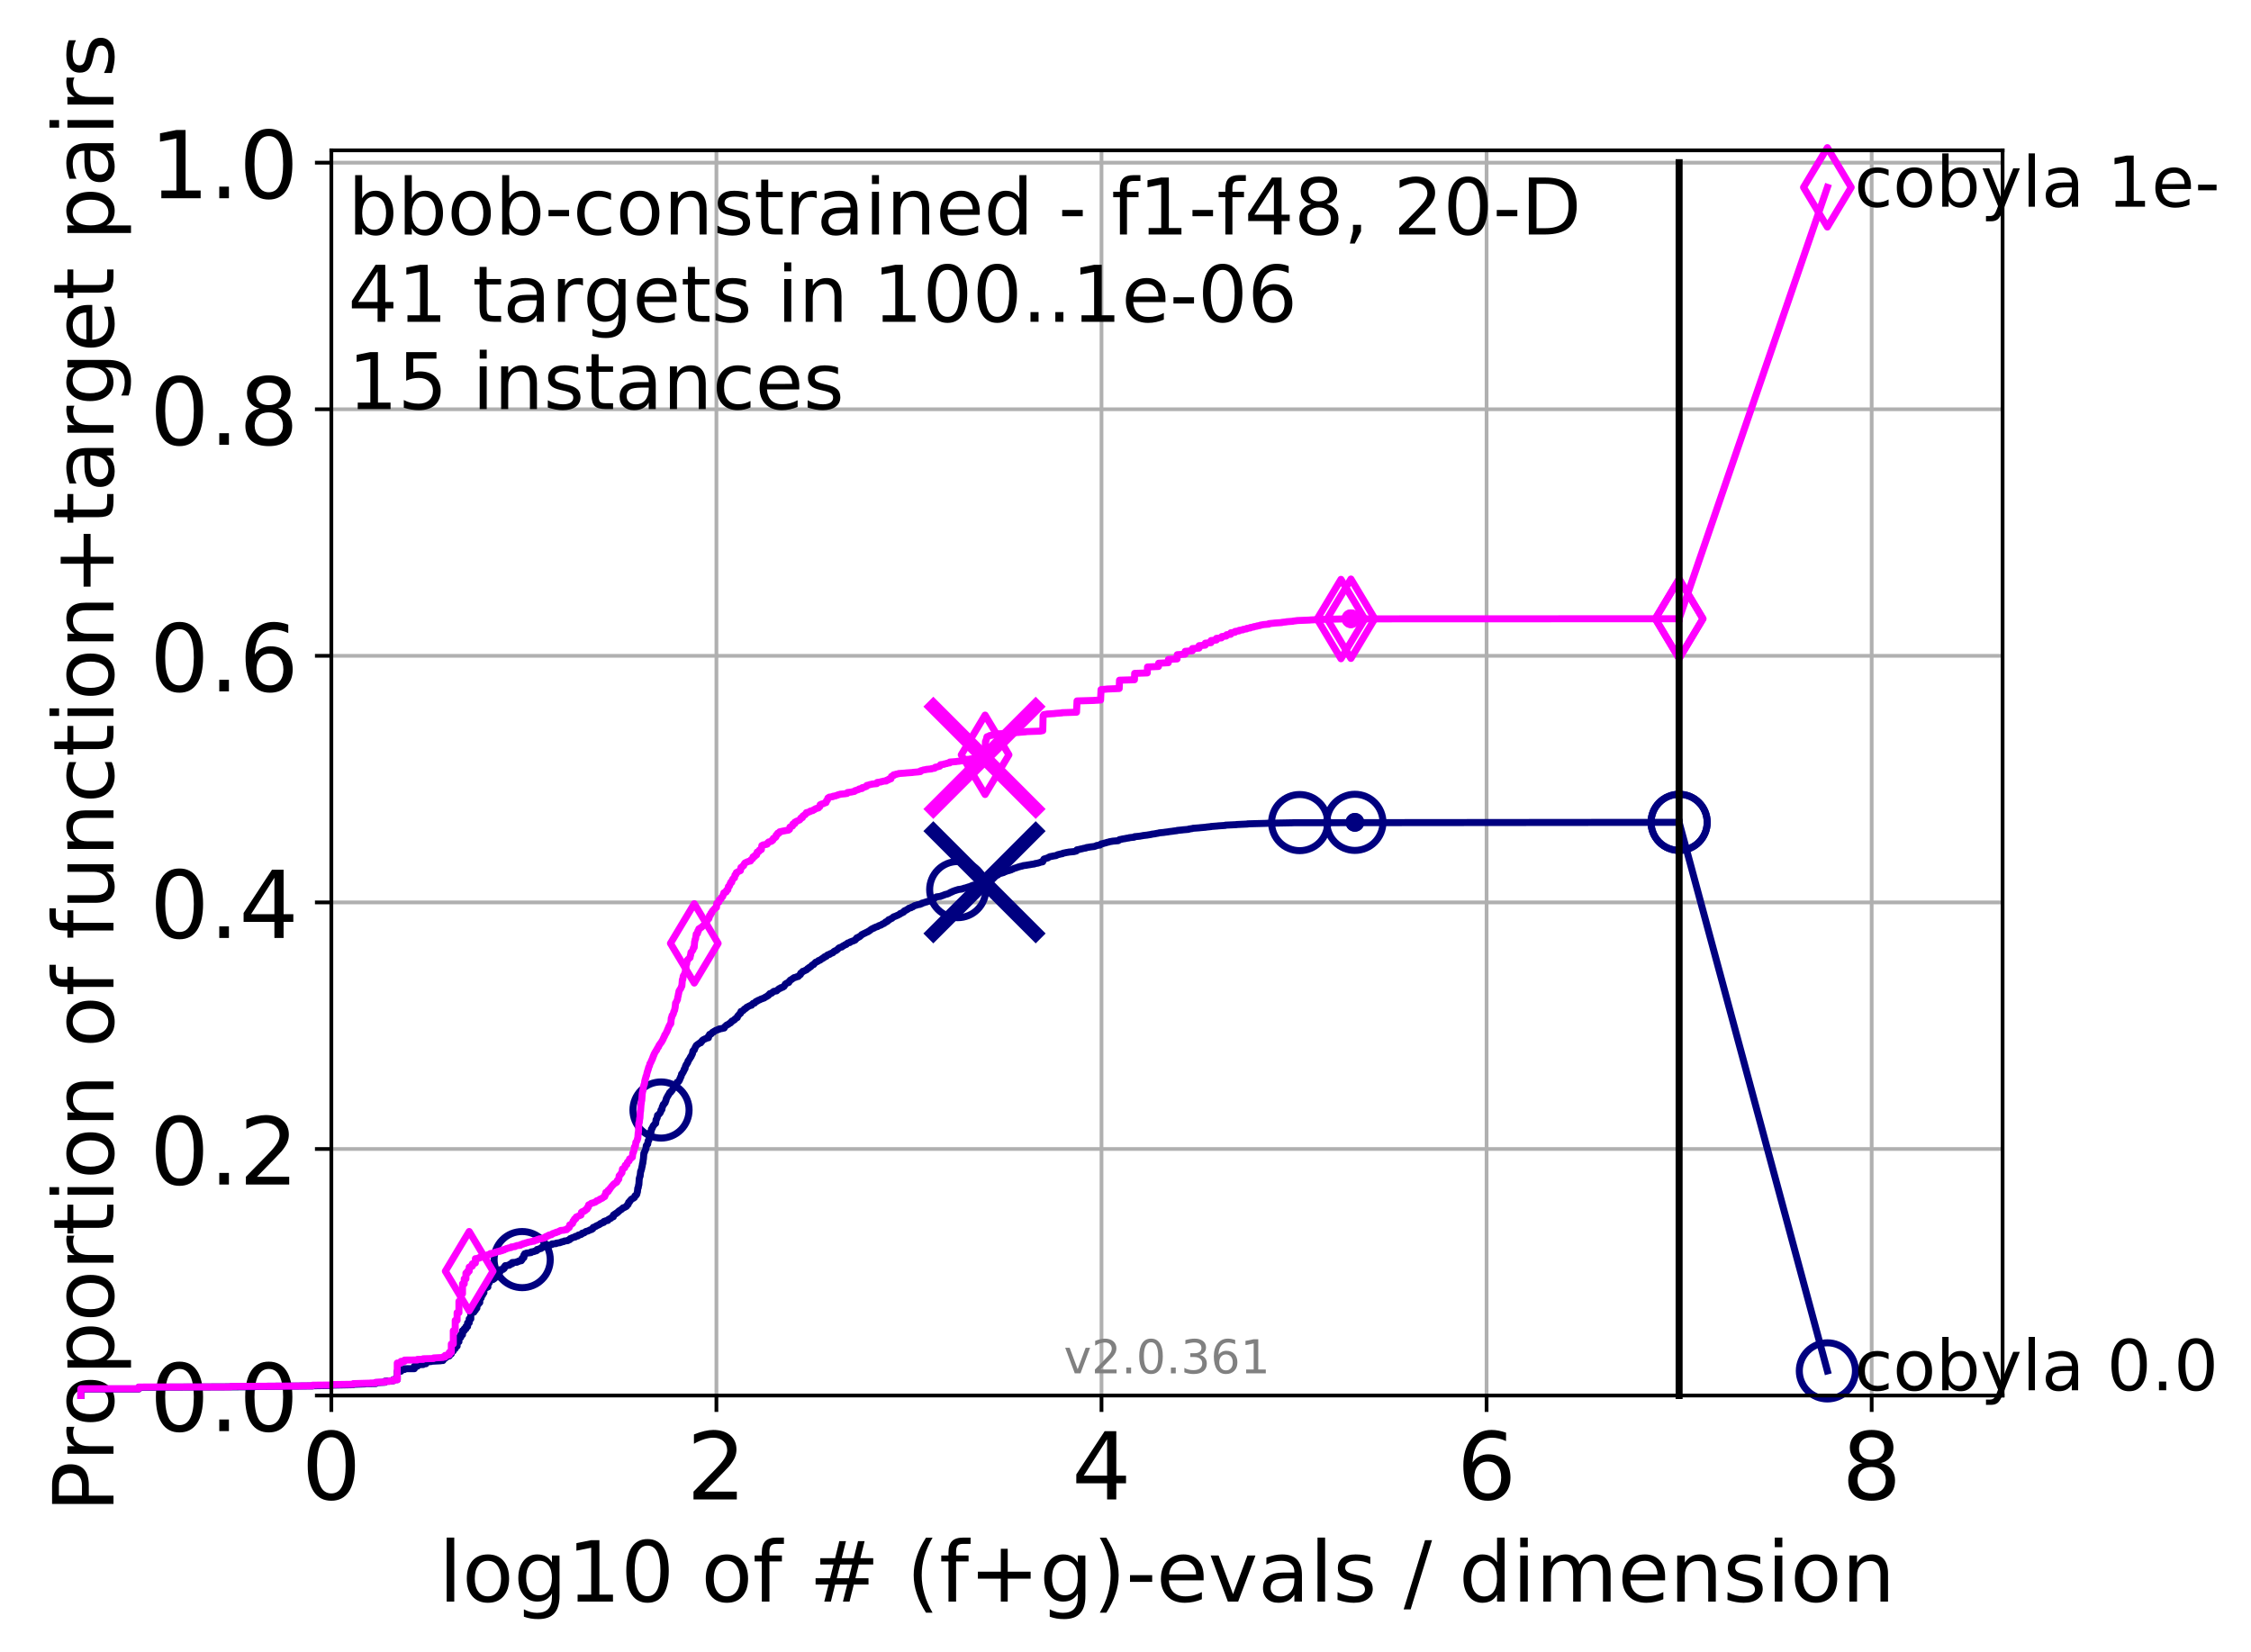 <?xml version="1.0" encoding="utf-8" standalone="no"?>
<!DOCTYPE svg PUBLIC "-//W3C//DTD SVG 1.1//EN"
  "http://www.w3.org/Graphics/SVG/1.1/DTD/svg11.dtd">
<!-- Created with matplotlib (http://matplotlib.org/) -->
<svg height="353pt" version="1.1" viewBox="0 0 481 353" width="481pt" xmlns="http://www.w3.org/2000/svg" xmlns:xlink="http://www.w3.org/1999/xlink">
 <defs>
  <style type="text/css">
*{stroke-linecap:butt;stroke-linejoin:round;}
  </style>
 </defs>
 <g id="figure_1">
  <g id="patch_1">
   <path d="M 0 353.222 
L 481.578 353.222 
L 481.578 0 
L 0 0 
z
" style="fill:#ffffff;"/>
  </g>
  <g id="axes_1">
   <g id="patch_2">
    <path d="M 70.8 298.245 
L 427.92 298.245 
L 427.92 32.133 
L 70.8 32.133 
z
" style="fill:#ffffff;"/>
   </g>
   <g id="matplotlib.axis_1">
    <g id="xtick_1">
     <g id="line2d_1">
      <path clip-path="url(#p0bb8d300a4)" d="M 70.8 298.245 
L 70.8 32.133 
" style="fill:none;stroke:#b0b0b0;stroke-linecap:square;stroke-width:0.8;"/>
     </g>
     <g id="line2d_2">
      <defs>
       <path d="M 0 0 
L 0 3.5 
" id="me1235625fb" style="stroke:#000000;stroke-width:0.8;"/>
      </defs>
      <g>
       <use style="stroke:#000000;stroke-width:0.8;" x="70.8" xlink:href="#me1235625fb" y="298.245"/>
      </g>
     </g>
     <g id="text_1">
      <!-- 0 -->
      <defs>
       <path d="M 31.781 66.406 
Q 24.172 66.406 20.328 58.906 
Q 16.5 51.422 16.5 36.375 
Q 16.5 21.391 20.328 13.891 
Q 24.172 6.391 31.781 6.391 
Q 39.453 6.391 43.281 13.891 
Q 47.125 21.391 47.125 36.375 
Q 47.125 51.422 43.281 58.906 
Q 39.453 66.406 31.781 66.406 
z
M 31.781 74.219 
Q 44.047 74.219 50.516 64.516 
Q 56.984 54.828 56.984 36.375 
Q 56.984 17.969 50.516 8.266 
Q 44.047 -1.422 31.781 -1.422 
Q 19.531 -1.422 13.062 8.266 
Q 6.594 17.969 6.594 36.375 
Q 6.594 54.828 13.062 64.516 
Q 19.531 74.219 31.781 74.219 
z
" id="DejaVuSans-30"/>
      </defs>
      <g transform="translate(64.438 320.442)scale(0.2 -0.2)">
       <use xlink:href="#DejaVuSans-30"/>
      </g>
     </g>
    </g>
    <g id="xtick_2">
     <g id="line2d_3">
      <path clip-path="url(#p0bb8d300a4)" d="M 153.086 298.245 
L 153.086 32.133 
" style="fill:none;stroke:#b0b0b0;stroke-linecap:square;stroke-width:0.8;"/>
     </g>
     <g id="line2d_4">
      <g>
       <use style="stroke:#000000;stroke-width:0.8;" x="153.086" xlink:href="#me1235625fb" y="298.245"/>
      </g>
     </g>
     <g id="text_2">
      <!-- 2 -->
      <defs>
       <path d="M 19.188 8.297 
L 53.609 8.297 
L 53.609 0 
L 7.328 0 
L 7.328 8.297 
Q 12.938 14.109 22.625 23.891 
Q 32.328 33.688 34.812 36.531 
Q 39.547 41.844 41.422 45.531 
Q 43.312 49.219 43.312 52.781 
Q 43.312 58.594 39.234 62.25 
Q 35.156 65.922 28.609 65.922 
Q 23.969 65.922 18.812 64.312 
Q 13.672 62.703 7.812 59.422 
L 7.812 69.391 
Q 13.766 71.781 18.938 73 
Q 24.125 74.219 28.422 74.219 
Q 39.75 74.219 46.484 68.547 
Q 53.219 62.891 53.219 53.422 
Q 53.219 48.922 51.531 44.891 
Q 49.859 40.875 45.406 35.406 
Q 44.188 33.984 37.641 27.219 
Q 31.109 20.453 19.188 8.297 
z
" id="DejaVuSans-32"/>
      </defs>
      <g transform="translate(146.723 320.442)scale(0.2 -0.2)">
       <use xlink:href="#DejaVuSans-32"/>
      </g>
     </g>
    </g>
    <g id="xtick_3">
     <g id="line2d_5">
      <path clip-path="url(#p0bb8d300a4)" d="M 235.371 298.245 
L 235.371 32.133 
" style="fill:none;stroke:#b0b0b0;stroke-linecap:square;stroke-width:0.8;"/>
     </g>
     <g id="line2d_6">
      <g>
       <use style="stroke:#000000;stroke-width:0.8;" x="235.371" xlink:href="#me1235625fb" y="298.245"/>
      </g>
     </g>
     <g id="text_3">
      <!-- 4 -->
      <defs>
       <path d="M 37.797 64.312 
L 12.891 25.391 
L 37.797 25.391 
z
M 35.203 72.906 
L 47.609 72.906 
L 47.609 25.391 
L 58.016 25.391 
L 58.016 17.188 
L 47.609 17.188 
L 47.609 0 
L 37.797 0 
L 37.797 17.188 
L 4.891 17.188 
L 4.891 26.703 
z
" id="DejaVuSans-34"/>
      </defs>
      <g transform="translate(229.009 320.442)scale(0.2 -0.2)">
       <use xlink:href="#DejaVuSans-34"/>
      </g>
     </g>
    </g>
    <g id="xtick_4">
     <g id="line2d_7">
      <path clip-path="url(#p0bb8d300a4)" d="M 317.657 298.245 
L 317.657 32.133 
" style="fill:none;stroke:#b0b0b0;stroke-linecap:square;stroke-width:0.8;"/>
     </g>
     <g id="line2d_8">
      <g>
       <use style="stroke:#000000;stroke-width:0.8;" x="317.657" xlink:href="#me1235625fb" y="298.245"/>
      </g>
     </g>
     <g id="text_4">
      <!-- 6 -->
      <defs>
       <path d="M 33.016 40.375 
Q 26.375 40.375 22.484 35.828 
Q 18.609 31.297 18.609 23.391 
Q 18.609 15.531 22.484 10.953 
Q 26.375 6.391 33.016 6.391 
Q 39.656 6.391 43.531 10.953 
Q 47.406 15.531 47.406 23.391 
Q 47.406 31.297 43.531 35.828 
Q 39.656 40.375 33.016 40.375 
z
M 52.594 71.297 
L 52.594 62.312 
Q 48.875 64.062 45.094 64.984 
Q 41.312 65.922 37.594 65.922 
Q 27.828 65.922 22.672 59.328 
Q 17.531 52.734 16.797 39.406 
Q 19.672 43.656 24.016 45.922 
Q 28.375 48.188 33.594 48.188 
Q 44.578 48.188 50.953 41.516 
Q 57.328 34.859 57.328 23.391 
Q 57.328 12.156 50.688 5.359 
Q 44.047 -1.422 33.016 -1.422 
Q 20.359 -1.422 13.672 8.266 
Q 6.984 17.969 6.984 36.375 
Q 6.984 53.656 15.188 63.938 
Q 23.391 74.219 37.203 74.219 
Q 40.922 74.219 44.703 73.484 
Q 48.484 72.75 52.594 71.297 
z
" id="DejaVuSans-36"/>
      </defs>
      <g transform="translate(311.295 320.442)scale(0.2 -0.2)">
       <use xlink:href="#DejaVuSans-36"/>
      </g>
     </g>
    </g>
    <g id="xtick_5">
     <g id="line2d_9">
      <path clip-path="url(#p0bb8d300a4)" d="M 399.943 298.245 
L 399.943 32.133 
" style="fill:none;stroke:#b0b0b0;stroke-linecap:square;stroke-width:0.8;"/>
     </g>
     <g id="line2d_10">
      <g>
       <use style="stroke:#000000;stroke-width:0.8;" x="399.943" xlink:href="#me1235625fb" y="298.245"/>
      </g>
     </g>
     <g id="text_5">
      <!-- 8 -->
      <defs>
       <path d="M 31.781 34.625 
Q 24.75 34.625 20.719 30.859 
Q 16.703 27.094 16.703 20.516 
Q 16.703 13.922 20.719 10.156 
Q 24.75 6.391 31.781 6.391 
Q 38.812 6.391 42.859 10.172 
Q 46.922 13.969 46.922 20.516 
Q 46.922 27.094 42.891 30.859 
Q 38.875 34.625 31.781 34.625 
z
M 21.922 38.812 
Q 15.578 40.375 12.031 44.719 
Q 8.5 49.078 8.5 55.328 
Q 8.5 64.062 14.719 69.141 
Q 20.953 74.219 31.781 74.219 
Q 42.672 74.219 48.875 69.141 
Q 55.078 64.062 55.078 55.328 
Q 55.078 49.078 51.531 44.719 
Q 48 40.375 41.703 38.812 
Q 48.828 37.156 52.797 32.312 
Q 56.781 27.484 56.781 20.516 
Q 56.781 9.906 50.312 4.234 
Q 43.844 -1.422 31.781 -1.422 
Q 19.734 -1.422 13.25 4.234 
Q 6.781 9.906 6.781 20.516 
Q 6.781 27.484 10.781 32.312 
Q 14.797 37.156 21.922 38.812 
z
M 18.312 54.391 
Q 18.312 48.734 21.844 45.562 
Q 25.391 42.391 31.781 42.391 
Q 38.141 42.391 41.719 45.562 
Q 45.312 48.734 45.312 54.391 
Q 45.312 60.062 41.719 63.234 
Q 38.141 66.406 31.781 66.406 
Q 25.391 66.406 21.844 63.234 
Q 18.312 60.062 18.312 54.391 
z
" id="DejaVuSans-38"/>
      </defs>
      <g transform="translate(393.58 320.442)scale(0.2 -0.2)">
       <use xlink:href="#DejaVuSans-38"/>
      </g>
     </g>
    </g>
    <g id="text_6">
     <!-- log10 of # (f+g)-evals / dimension -->
     <defs>
      <path d="M 9.422 75.984 
L 18.406 75.984 
L 18.406 0 
L 9.422 0 
z
" id="DejaVuSans-6c"/>
      <path d="M 30.609 48.391 
Q 23.391 48.391 19.188 42.75 
Q 14.984 37.109 14.984 27.297 
Q 14.984 17.484 19.156 11.844 
Q 23.344 6.203 30.609 6.203 
Q 37.797 6.203 41.984 11.859 
Q 46.188 17.531 46.188 27.297 
Q 46.188 37.016 41.984 42.703 
Q 37.797 48.391 30.609 48.391 
z
M 30.609 56 
Q 42.328 56 49.016 48.375 
Q 55.719 40.766 55.719 27.297 
Q 55.719 13.875 49.016 6.219 
Q 42.328 -1.422 30.609 -1.422 
Q 18.844 -1.422 12.172 6.219 
Q 5.516 13.875 5.516 27.297 
Q 5.516 40.766 12.172 48.375 
Q 18.844 56 30.609 56 
z
" id="DejaVuSans-6f"/>
      <path d="M 45.406 27.984 
Q 45.406 37.75 41.375 43.109 
Q 37.359 48.484 30.078 48.484 
Q 22.859 48.484 18.828 43.109 
Q 14.797 37.75 14.797 27.984 
Q 14.797 18.266 18.828 12.891 
Q 22.859 7.516 30.078 7.516 
Q 37.359 7.516 41.375 12.891 
Q 45.406 18.266 45.406 27.984 
z
M 54.391 6.781 
Q 54.391 -7.172 48.188 -13.984 
Q 42 -20.797 29.203 -20.797 
Q 24.469 -20.797 20.266 -20.094 
Q 16.062 -19.391 12.109 -17.922 
L 12.109 -9.188 
Q 16.062 -11.328 19.922 -12.344 
Q 23.781 -13.375 27.781 -13.375 
Q 36.625 -13.375 41.016 -8.766 
Q 45.406 -4.156 45.406 5.172 
L 45.406 9.625 
Q 42.625 4.781 38.281 2.391 
Q 33.938 0 27.875 0 
Q 17.828 0 11.672 7.656 
Q 5.516 15.328 5.516 27.984 
Q 5.516 40.672 11.672 48.328 
Q 17.828 56 27.875 56 
Q 33.938 56 38.281 53.609 
Q 42.625 51.219 45.406 46.391 
L 45.406 54.688 
L 54.391 54.688 
z
" id="DejaVuSans-67"/>
      <path d="M 12.406 8.297 
L 28.516 8.297 
L 28.516 63.922 
L 10.984 60.406 
L 10.984 69.391 
L 28.422 72.906 
L 38.281 72.906 
L 38.281 8.297 
L 54.391 8.297 
L 54.391 0 
L 12.406 0 
z
" id="DejaVuSans-31"/>
      <path id="DejaVuSans-20"/>
      <path d="M 37.109 75.984 
L 37.109 68.5 
L 28.516 68.5 
Q 23.688 68.5 21.797 66.547 
Q 19.922 64.594 19.922 59.516 
L 19.922 54.688 
L 34.719 54.688 
L 34.719 47.703 
L 19.922 47.703 
L 19.922 0 
L 10.891 0 
L 10.891 47.703 
L 2.297 47.703 
L 2.297 54.688 
L 10.891 54.688 
L 10.891 58.5 
Q 10.891 67.625 15.141 71.797 
Q 19.391 75.984 28.609 75.984 
z
" id="DejaVuSans-66"/>
      <path d="M 51.125 44 
L 36.922 44 
L 32.812 27.688 
L 47.125 27.688 
z
M 43.797 71.781 
L 38.719 51.516 
L 52.984 51.516 
L 58.109 71.781 
L 65.922 71.781 
L 60.891 51.516 
L 76.125 51.516 
L 76.125 44 
L 58.984 44 
L 54.984 27.688 
L 70.516 27.688 
L 70.516 20.219 
L 53.078 20.219 
L 48 0 
L 40.188 0 
L 45.219 20.219 
L 30.906 20.219 
L 25.875 0 
L 18.016 0 
L 23.094 20.219 
L 7.719 20.219 
L 7.719 27.688 
L 24.906 27.688 
L 29 44 
L 13.281 44 
L 13.281 51.516 
L 30.906 51.516 
L 35.891 71.781 
z
" id="DejaVuSans-23"/>
      <path d="M 31 75.875 
Q 24.469 64.656 21.281 53.656 
Q 18.109 42.672 18.109 31.391 
Q 18.109 20.125 21.312 9.062 
Q 24.516 -2 31 -13.188 
L 23.188 -13.188 
Q 15.875 -1.703 12.234 9.375 
Q 8.594 20.453 8.594 31.391 
Q 8.594 42.281 12.203 53.312 
Q 15.828 64.359 23.188 75.875 
z
" id="DejaVuSans-28"/>
      <path d="M 46 62.703 
L 46 35.5 
L 73.188 35.5 
L 73.188 27.203 
L 46 27.203 
L 46 0 
L 37.797 0 
L 37.797 27.203 
L 10.594 27.203 
L 10.594 35.5 
L 37.797 35.5 
L 37.797 62.703 
z
" id="DejaVuSans-2b"/>
      <path d="M 8.016 75.875 
L 15.828 75.875 
Q 23.141 64.359 26.781 53.312 
Q 30.422 42.281 30.422 31.391 
Q 30.422 20.453 26.781 9.375 
Q 23.141 -1.703 15.828 -13.188 
L 8.016 -13.188 
Q 14.5 -2 17.703 9.062 
Q 20.906 20.125 20.906 31.391 
Q 20.906 42.672 17.703 53.656 
Q 14.5 64.656 8.016 75.875 
z
" id="DejaVuSans-29"/>
      <path d="M 4.891 31.391 
L 31.203 31.391 
L 31.203 23.391 
L 4.891 23.391 
z
" id="DejaVuSans-2d"/>
      <path d="M 56.203 29.594 
L 56.203 25.203 
L 14.891 25.203 
Q 15.484 15.922 20.484 11.062 
Q 25.484 6.203 34.422 6.203 
Q 39.594 6.203 44.453 7.469 
Q 49.312 8.734 54.109 11.281 
L 54.109 2.781 
Q 49.266 0.734 44.188 -0.344 
Q 39.109 -1.422 33.891 -1.422 
Q 20.797 -1.422 13.156 6.188 
Q 5.516 13.812 5.516 26.812 
Q 5.516 40.234 12.766 48.109 
Q 20.016 56 32.328 56 
Q 43.359 56 49.781 48.891 
Q 56.203 41.797 56.203 29.594 
z
M 47.219 32.234 
Q 47.125 39.594 43.094 43.984 
Q 39.062 48.391 32.422 48.391 
Q 24.906 48.391 20.391 44.141 
Q 15.875 39.891 15.188 32.172 
z
" id="DejaVuSans-65"/>
      <path d="M 2.984 54.688 
L 12.5 54.688 
L 29.594 8.797 
L 46.688 54.688 
L 56.203 54.688 
L 35.688 0 
L 23.484 0 
z
" id="DejaVuSans-76"/>
      <path d="M 34.281 27.484 
Q 23.391 27.484 19.188 25 
Q 14.984 22.516 14.984 16.5 
Q 14.984 11.719 18.141 8.906 
Q 21.297 6.109 26.703 6.109 
Q 34.188 6.109 38.703 11.406 
Q 43.219 16.703 43.219 25.484 
L 43.219 27.484 
z
M 52.203 31.203 
L 52.203 0 
L 43.219 0 
L 43.219 8.297 
Q 40.141 3.328 35.547 0.953 
Q 30.953 -1.422 24.312 -1.422 
Q 15.922 -1.422 10.953 3.297 
Q 6 8.016 6 15.922 
Q 6 25.141 12.172 29.828 
Q 18.359 34.516 30.609 34.516 
L 43.219 34.516 
L 43.219 35.406 
Q 43.219 41.609 39.141 45 
Q 35.062 48.391 27.688 48.391 
Q 23 48.391 18.547 47.266 
Q 14.109 46.141 10.016 43.891 
L 10.016 52.203 
Q 14.938 54.109 19.578 55.047 
Q 24.219 56 28.609 56 
Q 40.484 56 46.344 49.844 
Q 52.203 43.703 52.203 31.203 
z
" id="DejaVuSans-61"/>
      <path d="M 44.281 53.078 
L 44.281 44.578 
Q 40.484 46.531 36.375 47.5 
Q 32.281 48.484 27.875 48.484 
Q 21.188 48.484 17.844 46.438 
Q 14.5 44.391 14.5 40.281 
Q 14.5 37.156 16.891 35.375 
Q 19.281 33.594 26.516 31.984 
L 29.594 31.297 
Q 39.156 29.25 43.188 25.516 
Q 47.219 21.781 47.219 15.094 
Q 47.219 7.469 41.188 3.016 
Q 35.156 -1.422 24.609 -1.422 
Q 20.219 -1.422 15.453 -0.562 
Q 10.688 0.297 5.422 2 
L 5.422 11.281 
Q 10.406 8.688 15.234 7.391 
Q 20.062 6.109 24.812 6.109 
Q 31.156 6.109 34.562 8.281 
Q 37.984 10.453 37.984 14.406 
Q 37.984 18.062 35.516 20.016 
Q 33.062 21.969 24.703 23.781 
L 21.578 24.516 
Q 13.234 26.266 9.516 29.906 
Q 5.812 33.547 5.812 39.891 
Q 5.812 47.609 11.281 51.797 
Q 16.75 56 26.812 56 
Q 31.781 56 36.172 55.266 
Q 40.578 54.547 44.281 53.078 
z
" id="DejaVuSans-73"/>
      <path d="M 25.391 72.906 
L 33.688 72.906 
L 8.297 -9.281 
L 0 -9.281 
z
" id="DejaVuSans-2f"/>
      <path d="M 45.406 46.391 
L 45.406 75.984 
L 54.391 75.984 
L 54.391 0 
L 45.406 0 
L 45.406 8.203 
Q 42.578 3.328 38.25 0.953 
Q 33.938 -1.422 27.875 -1.422 
Q 17.969 -1.422 11.734 6.484 
Q 5.516 14.406 5.516 27.297 
Q 5.516 40.188 11.734 48.094 
Q 17.969 56 27.875 56 
Q 33.938 56 38.25 53.625 
Q 42.578 51.266 45.406 46.391 
z
M 14.797 27.297 
Q 14.797 17.391 18.875 11.75 
Q 22.953 6.109 30.078 6.109 
Q 37.203 6.109 41.297 11.75 
Q 45.406 17.391 45.406 27.297 
Q 45.406 37.203 41.297 42.844 
Q 37.203 48.484 30.078 48.484 
Q 22.953 48.484 18.875 42.844 
Q 14.797 37.203 14.797 27.297 
z
" id="DejaVuSans-64"/>
      <path d="M 9.422 54.688 
L 18.406 54.688 
L 18.406 0 
L 9.422 0 
z
M 9.422 75.984 
L 18.406 75.984 
L 18.406 64.594 
L 9.422 64.594 
z
" id="DejaVuSans-69"/>
      <path d="M 52 44.188 
Q 55.375 50.25 60.062 53.125 
Q 64.75 56 71.094 56 
Q 79.641 56 84.281 50.016 
Q 88.922 44.047 88.922 33.016 
L 88.922 0 
L 79.891 0 
L 79.891 32.719 
Q 79.891 40.578 77.094 44.375 
Q 74.312 48.188 68.609 48.188 
Q 61.625 48.188 57.562 43.547 
Q 53.516 38.922 53.516 30.906 
L 53.516 0 
L 44.484 0 
L 44.484 32.719 
Q 44.484 40.625 41.703 44.406 
Q 38.922 48.188 33.109 48.188 
Q 26.219 48.188 22.156 43.531 
Q 18.109 38.875 18.109 30.906 
L 18.109 0 
L 9.078 0 
L 9.078 54.688 
L 18.109 54.688 
L 18.109 46.188 
Q 21.188 51.219 25.484 53.609 
Q 29.781 56 35.688 56 
Q 41.656 56 45.828 52.969 
Q 50 49.953 52 44.188 
z
" id="DejaVuSans-6d"/>
      <path d="M 54.891 33.016 
L 54.891 0 
L 45.906 0 
L 45.906 32.719 
Q 45.906 40.484 42.875 44.328 
Q 39.844 48.188 33.797 48.188 
Q 26.516 48.188 22.312 43.547 
Q 18.109 38.922 18.109 30.906 
L 18.109 0 
L 9.078 0 
L 9.078 54.688 
L 18.109 54.688 
L 18.109 46.188 
Q 21.344 51.125 25.703 53.562 
Q 30.078 56 35.797 56 
Q 45.219 56 50.047 50.172 
Q 54.891 44.344 54.891 33.016 
z
" id="DejaVuSans-6e"/>
     </defs>
     <g transform="translate(93.753 342.279)scale(0.18 -0.18)">
      <use xlink:href="#DejaVuSans-6c"/>
      <use x="27.783" xlink:href="#DejaVuSans-6f"/>
      <use x="88.965" xlink:href="#DejaVuSans-67"/>
      <use x="152.441" xlink:href="#DejaVuSans-31"/>
      <use x="216.064" xlink:href="#DejaVuSans-30"/>
      <use x="279.688" xlink:href="#DejaVuSans-20"/>
      <use x="311.475" xlink:href="#DejaVuSans-6f"/>
      <use x="372.656" xlink:href="#DejaVuSans-66"/>
      <use x="407.861" xlink:href="#DejaVuSans-20"/>
      <use x="439.648" xlink:href="#DejaVuSans-23"/>
      <use x="523.438" xlink:href="#DejaVuSans-20"/>
      <use x="555.225" xlink:href="#DejaVuSans-28"/>
      <use x="594.238" xlink:href="#DejaVuSans-66"/>
      <use x="629.443" xlink:href="#DejaVuSans-2b"/>
      <use x="713.232" xlink:href="#DejaVuSans-67"/>
      <use x="776.709" xlink:href="#DejaVuSans-29"/>
      <use x="815.723" xlink:href="#DejaVuSans-2d"/>
      <use x="851.807" xlink:href="#DejaVuSans-65"/>
      <use x="913.33" xlink:href="#DejaVuSans-76"/>
      <use x="972.51" xlink:href="#DejaVuSans-61"/>
      <use x="1033.789" xlink:href="#DejaVuSans-6c"/>
      <use x="1061.572" xlink:href="#DejaVuSans-73"/>
      <use x="1113.672" xlink:href="#DejaVuSans-20"/>
      <use x="1145.459" xlink:href="#DejaVuSans-2f"/>
      <use x="1179.15" xlink:href="#DejaVuSans-20"/>
      <use x="1210.938" xlink:href="#DejaVuSans-64"/>
      <use x="1274.414" xlink:href="#DejaVuSans-69"/>
      <use x="1302.197" xlink:href="#DejaVuSans-6d"/>
      <use x="1399.609" xlink:href="#DejaVuSans-65"/>
      <use x="1461.133" xlink:href="#DejaVuSans-6e"/>
      <use x="1524.512" xlink:href="#DejaVuSans-73"/>
      <use x="1576.611" xlink:href="#DejaVuSans-69"/>
      <use x="1604.395" xlink:href="#DejaVuSans-6f"/>
      <use x="1665.576" xlink:href="#DejaVuSans-6e"/>
     </g>
    </g>
   </g>
   <g id="matplotlib.axis_2">
    <g id="ytick_1">
     <g id="line2d_11">
      <path clip-path="url(#p0bb8d300a4)" d="M 70.8 298.245 
L 427.92 298.245 
" style="fill:none;stroke:#b0b0b0;stroke-linecap:square;stroke-width:0.8;"/>
     </g>
     <g id="line2d_12">
      <defs>
       <path d="M 0 0 
L -3.5 0 
" id="mec9a18326e" style="stroke:#000000;stroke-width:0.8;"/>
      </defs>
      <g>
       <use style="stroke:#000000;stroke-width:0.8;" x="70.8" xlink:href="#mec9a18326e" y="298.245"/>
      </g>
     </g>
     <g id="text_7">
      <!-- 0.0 -->
      <defs>
       <path d="M 10.688 12.406 
L 21 12.406 
L 21 0 
L 10.688 0 
z
" id="DejaVuSans-2e"/>
      </defs>
      <g transform="translate(31.994 305.844)scale(0.2 -0.2)">
       <use xlink:href="#DejaVuSans-30"/>
       <use x="63.623" xlink:href="#DejaVuSans-2e"/>
       <use x="95.41" xlink:href="#DejaVuSans-30"/>
      </g>
     </g>
    </g>
    <g id="ytick_2">
     <g id="line2d_13">
      <path clip-path="url(#p0bb8d300a4)" d="M 70.8 245.55 
L 427.92 245.55 
" style="fill:none;stroke:#b0b0b0;stroke-linecap:square;stroke-width:0.8;"/>
     </g>
     <g id="line2d_14">
      <g>
       <use style="stroke:#000000;stroke-width:0.8;" x="70.8" xlink:href="#mec9a18326e" y="245.55"/>
      </g>
     </g>
     <g id="text_8">
      <!-- 0.2 -->
      <g transform="translate(31.994 253.148)scale(0.2 -0.2)">
       <use xlink:href="#DejaVuSans-30"/>
       <use x="63.623" xlink:href="#DejaVuSans-2e"/>
       <use x="95.41" xlink:href="#DejaVuSans-32"/>
      </g>
     </g>
    </g>
    <g id="ytick_3">
     <g id="line2d_15">
      <path clip-path="url(#p0bb8d300a4)" d="M 70.8 192.854 
L 427.92 192.854 
" style="fill:none;stroke:#b0b0b0;stroke-linecap:square;stroke-width:0.8;"/>
     </g>
     <g id="line2d_16">
      <g>
       <use style="stroke:#000000;stroke-width:0.8;" x="70.8" xlink:href="#mec9a18326e" y="192.854"/>
      </g>
     </g>
     <g id="text_9">
      <!-- 0.4 -->
      <g transform="translate(31.994 200.453)scale(0.2 -0.2)">
       <use xlink:href="#DejaVuSans-30"/>
       <use x="63.623" xlink:href="#DejaVuSans-2e"/>
       <use x="95.41" xlink:href="#DejaVuSans-34"/>
      </g>
     </g>
    </g>
    <g id="ytick_4">
     <g id="line2d_17">
      <path clip-path="url(#p0bb8d300a4)" d="M 70.8 140.159 
L 427.92 140.159 
" style="fill:none;stroke:#b0b0b0;stroke-linecap:square;stroke-width:0.8;"/>
     </g>
     <g id="line2d_18">
      <g>
       <use style="stroke:#000000;stroke-width:0.8;" x="70.8" xlink:href="#mec9a18326e" y="140.159"/>
      </g>
     </g>
     <g id="text_10">
      <!-- 0.6 -->
      <g transform="translate(31.994 147.757)scale(0.2 -0.2)">
       <use xlink:href="#DejaVuSans-30"/>
       <use x="63.623" xlink:href="#DejaVuSans-2e"/>
       <use x="95.41" xlink:href="#DejaVuSans-36"/>
      </g>
     </g>
    </g>
    <g id="ytick_5">
     <g id="line2d_19">
      <path clip-path="url(#p0bb8d300a4)" d="M 70.8 87.464 
L 427.92 87.464 
" style="fill:none;stroke:#b0b0b0;stroke-linecap:square;stroke-width:0.8;"/>
     </g>
     <g id="line2d_20">
      <g>
       <use style="stroke:#000000;stroke-width:0.8;" x="70.8" xlink:href="#mec9a18326e" y="87.464"/>
      </g>
     </g>
     <g id="text_11">
      <!-- 0.8 -->
      <g transform="translate(31.994 95.062)scale(0.2 -0.2)">
       <use xlink:href="#DejaVuSans-30"/>
       <use x="63.623" xlink:href="#DejaVuSans-2e"/>
       <use x="95.41" xlink:href="#DejaVuSans-38"/>
      </g>
     </g>
    </g>
    <g id="ytick_6">
     <g id="line2d_21">
      <path clip-path="url(#p0bb8d300a4)" d="M 70.8 34.768 
L 427.92 34.768 
" style="fill:none;stroke:#b0b0b0;stroke-linecap:square;stroke-width:0.8;"/>
     </g>
     <g id="line2d_22">
      <g>
       <use style="stroke:#000000;stroke-width:0.8;" x="70.8" xlink:href="#mec9a18326e" y="34.768"/>
      </g>
     </g>
     <g id="text_12">
      <!-- 1.0 -->
      <g transform="translate(31.994 42.367)scale(0.2 -0.2)">
       <use xlink:href="#DejaVuSans-31"/>
       <use x="63.623" xlink:href="#DejaVuSans-2e"/>
       <use x="95.41" xlink:href="#DejaVuSans-30"/>
      </g>
     </g>
    </g>
    <g id="text_13">
     <!-- Proportion of function+target pairs -->
     <defs>
      <path d="M 19.672 64.797 
L 19.672 37.406 
L 32.078 37.406 
Q 38.969 37.406 42.719 40.969 
Q 46.484 44.531 46.484 51.125 
Q 46.484 57.672 42.719 61.234 
Q 38.969 64.797 32.078 64.797 
z
M 9.812 72.906 
L 32.078 72.906 
Q 44.344 72.906 50.609 67.359 
Q 56.891 61.812 56.891 51.125 
Q 56.891 40.328 50.609 34.812 
Q 44.344 29.297 32.078 29.297 
L 19.672 29.297 
L 19.672 0 
L 9.812 0 
z
" id="DejaVuSans-50"/>
      <path d="M 41.109 46.297 
Q 39.594 47.172 37.812 47.578 
Q 36.031 48 33.891 48 
Q 26.266 48 22.188 43.047 
Q 18.109 38.094 18.109 28.812 
L 18.109 0 
L 9.078 0 
L 9.078 54.688 
L 18.109 54.688 
L 18.109 46.188 
Q 20.953 51.172 25.484 53.578 
Q 30.031 56 36.531 56 
Q 37.453 56 38.578 55.875 
Q 39.703 55.766 41.062 55.516 
z
" id="DejaVuSans-72"/>
      <path d="M 18.109 8.203 
L 18.109 -20.797 
L 9.078 -20.797 
L 9.078 54.688 
L 18.109 54.688 
L 18.109 46.391 
Q 20.953 51.266 25.266 53.625 
Q 29.594 56 35.594 56 
Q 45.562 56 51.781 48.094 
Q 58.016 40.188 58.016 27.297 
Q 58.016 14.406 51.781 6.484 
Q 45.562 -1.422 35.594 -1.422 
Q 29.594 -1.422 25.266 0.953 
Q 20.953 3.328 18.109 8.203 
z
M 48.688 27.297 
Q 48.688 37.203 44.609 42.844 
Q 40.531 48.484 33.406 48.484 
Q 26.266 48.484 22.188 42.844 
Q 18.109 37.203 18.109 27.297 
Q 18.109 17.391 22.188 11.75 
Q 26.266 6.109 33.406 6.109 
Q 40.531 6.109 44.609 11.75 
Q 48.688 17.391 48.688 27.297 
z
" id="DejaVuSans-70"/>
      <path d="M 18.312 70.219 
L 18.312 54.688 
L 36.812 54.688 
L 36.812 47.703 
L 18.312 47.703 
L 18.312 18.016 
Q 18.312 11.328 20.141 9.422 
Q 21.969 7.516 27.594 7.516 
L 36.812 7.516 
L 36.812 0 
L 27.594 0 
Q 17.188 0 13.234 3.875 
Q 9.281 7.766 9.281 18.016 
L 9.281 47.703 
L 2.688 47.703 
L 2.688 54.688 
L 9.281 54.688 
L 9.281 70.219 
z
" id="DejaVuSans-74"/>
      <path d="M 8.5 21.578 
L 8.5 54.688 
L 17.484 54.688 
L 17.484 21.922 
Q 17.484 14.156 20.5 10.266 
Q 23.531 6.391 29.594 6.391 
Q 36.859 6.391 41.078 11.031 
Q 45.312 15.672 45.312 23.688 
L 45.312 54.688 
L 54.297 54.688 
L 54.297 0 
L 45.312 0 
L 45.312 8.406 
Q 42.047 3.422 37.719 1 
Q 33.406 -1.422 27.688 -1.422 
Q 18.266 -1.422 13.375 4.438 
Q 8.5 10.297 8.5 21.578 
z
M 31.109 56 
z
" id="DejaVuSans-75"/>
      <path d="M 48.781 52.594 
L 48.781 44.188 
Q 44.969 46.297 41.141 47.344 
Q 37.312 48.391 33.406 48.391 
Q 24.656 48.391 19.812 42.844 
Q 14.984 37.312 14.984 27.297 
Q 14.984 17.281 19.812 11.734 
Q 24.656 6.203 33.406 6.203 
Q 37.312 6.203 41.141 7.25 
Q 44.969 8.297 48.781 10.406 
L 48.781 2.094 
Q 45.016 0.344 40.984 -0.531 
Q 36.969 -1.422 32.422 -1.422 
Q 20.062 -1.422 12.781 6.344 
Q 5.516 14.109 5.516 27.297 
Q 5.516 40.672 12.859 48.328 
Q 20.219 56 33.016 56 
Q 37.156 56 41.109 55.141 
Q 45.062 54.297 48.781 52.594 
z
" id="DejaVuSans-63"/>
     </defs>
     <g transform="translate(24.25 323.179)rotate(-90)scale(0.18 -0.18)">
      <use xlink:href="#DejaVuSans-50"/>
      <use x="60.287" xlink:href="#DejaVuSans-72"/>
      <use x="101.369" xlink:href="#DejaVuSans-6f"/>
      <use x="162.551" xlink:href="#DejaVuSans-70"/>
      <use x="226.027" xlink:href="#DejaVuSans-6f"/>
      <use x="287.209" xlink:href="#DejaVuSans-72"/>
      <use x="328.322" xlink:href="#DejaVuSans-74"/>
      <use x="367.531" xlink:href="#DejaVuSans-69"/>
      <use x="395.314" xlink:href="#DejaVuSans-6f"/>
      <use x="456.496" xlink:href="#DejaVuSans-6e"/>
      <use x="519.875" xlink:href="#DejaVuSans-20"/>
      <use x="551.662" xlink:href="#DejaVuSans-6f"/>
      <use x="612.844" xlink:href="#DejaVuSans-66"/>
      <use x="648.049" xlink:href="#DejaVuSans-20"/>
      <use x="679.836" xlink:href="#DejaVuSans-66"/>
      <use x="715.041" xlink:href="#DejaVuSans-75"/>
      <use x="778.42" xlink:href="#DejaVuSans-6e"/>
      <use x="841.799" xlink:href="#DejaVuSans-63"/>
      <use x="896.779" xlink:href="#DejaVuSans-74"/>
      <use x="935.988" xlink:href="#DejaVuSans-69"/>
      <use x="963.771" xlink:href="#DejaVuSans-6f"/>
      <use x="1024.953" xlink:href="#DejaVuSans-6e"/>
      <use x="1088.332" xlink:href="#DejaVuSans-2b"/>
      <use x="1172.121" xlink:href="#DejaVuSans-74"/>
      <use x="1211.33" xlink:href="#DejaVuSans-61"/>
      <use x="1272.609" xlink:href="#DejaVuSans-72"/>
      <use x="1313.707" xlink:href="#DejaVuSans-67"/>
      <use x="1377.184" xlink:href="#DejaVuSans-65"/>
      <use x="1438.707" xlink:href="#DejaVuSans-74"/>
      <use x="1477.916" xlink:href="#DejaVuSans-20"/>
      <use x="1509.703" xlink:href="#DejaVuSans-70"/>
      <use x="1573.18" xlink:href="#DejaVuSans-61"/>
      <use x="1634.459" xlink:href="#DejaVuSans-69"/>
      <use x="1662.242" xlink:href="#DejaVuSans-72"/>
      <use x="1703.355" xlink:href="#DejaVuSans-73"/>
     </g>
    </g>
   </g>
   <g id="line2d_23">
    <defs>
     <path d="M 0 1.5 
C 0.398 1.5 0.779 1.342 1.061 1.061 
C 1.342 0.779 1.5 0.398 1.5 0 
C 1.5 -0.398 1.342 -0.779 1.061 -1.061 
C 0.779 -1.342 0.398 -1.5 0 -1.5 
C -0.398 -1.5 -0.779 -1.342 -1.061 -1.061 
C -1.342 -0.779 -1.5 -0.398 -1.5 0 
C -1.5 0.398 -1.342 0.779 -1.061 1.061 
C -0.779 1.342 -0.398 1.5 0 1.5 
z
" id="m387dad4073" style="stroke:#000080;"/>
    </defs>
    <g>
     <use style="fill:#000080;stroke:#000080;" x="289.516" xlink:href="#m387dad4073" y="175.745"/>
     <use style="fill:#000080;stroke:#000080;" x="289.516" xlink:href="#m387dad4073" y="175.745"/>
    </g>
   </g>
   <g id="line2d_24">
    <path d="M 17.272 298.245 
L 17.272 296.84 
L 29.657 296.84 
L 29.657 296.478 
L 54.428 296.371 
L 54.428 296.291 
L 66.813 296.197 
L 66.813 296.157 
L 70.8 296.09 
L 70.8 296.023 
L 75.488 295.929 
L 75.488 295.849 
L 78.045 295.755 
L 78.045 295.702 
L 80.281 295.688 
L 80.281 295.501 
L 82.269 295.407 
L 82.269 295.18 
L 84.057 295.086 
L 84.057 294.831 
L 84.888 294.831 
L 84.888 293.051 
L 85.683 293.051 
L 85.683 292.676 
L 86.443 292.676 
L 86.443 292.515 
L 88.548 292.502 
L 88.548 291.966 
L 89.197 291.966 
L 89.197 291.658 
L 90.43 291.618 
L 90.43 291.444 
L 91.016 291.444 
L 91.016 291.069 
L 92.133 290.976 
L 92.133 290.922 
L 94.177 290.815 
L 94.177 290.761 
L 94.654 290.761 
L 94.654 290.293 
L 95.118 290.293 
L 95.118 289.945 
L 95.57 289.945 
L 95.57 289.784 
L 96.012 289.784 
L 96.012 289.342 
L 96.442 289.342 
L 96.442 288.726 
L 96.863 288.726 
L 96.863 288.204 
L 97.273 288.204 
L 97.273 287.682 
L 97.675 287.682 
L 97.675 286.745 
L 98.068 286.745 
L 98.068 285.821 
L 98.452 285.821 
L 98.452 285.246 
L 98.828 285.246 
L 98.828 284.389 
L 99.197 284.389 
L 99.197 283.987 
L 99.558 283.987 
L 99.558 283.505 
L 99.911 283.505 
L 99.911 282.715 
L 100.258 282.715 
L 100.258 281.872 
L 100.599 281.872 
L 100.599 280.52 
L 101.261 280.426 
L 101.261 280.011 
L 101.583 280.011 
L 101.583 279.556 
L 101.899 279.556 
L 101.899 278.739 
L 102.21 278.739 
L 102.21 278.377 
L 102.515 278.377 
L 102.515 277.4 
L 102.815 277.4 
L 102.815 276.784 
L 103.111 276.784 
L 103.111 276.289 
L 103.401 276.289 
L 103.401 275.325 
L 103.687 275.325 
L 103.687 275.191 
L 103.969 275.191 
L 103.969 275.044 
L 104.246 275.044 
L 104.246 274.2 
L 104.518 274.2 
L 104.518 273.692 
L 104.787 273.692 
L 104.787 273.558 
L 105.313 273.477 
L 105.313 273.317 
L 105.57 273.317 
L 105.57 272.982 
L 106.32 272.902 
L 106.32 272.206 
L 106.563 272.206 
L 106.563 271.924 
L 106.803 271.924 
L 106.803 271.362 
L 107.503 271.282 
L 107.503 271.094 
L 107.731 271.094 
L 107.731 270.773 
L 107.956 270.773 
L 107.956 270.492 
L 108.827 270.398 
L 108.827 270.264 
L 109.039 270.264 
L 109.039 270.13 
L 109.455 270.077 
L 109.455 269.823 
L 110.453 269.756 
L 110.453 269.662 
L 110.837 269.595 
L 110.837 269.501 
L 111.399 269.434 
L 111.399 269.193 
L 111.582 269.193 
L 111.582 268.885 
L 111.763 268.885 
L 111.763 268.765 
L 111.943 268.765 
L 111.943 268.229 
L 112.121 268.229 
L 112.121 267.935 
L 112.471 267.868 
L 112.471 267.814 
L 113.318 267.721 
L 113.318 267.694 
L 113.483 267.694 
L 113.483 267.56 
L 114.127 267.466 
L 114.127 267.413 
L 114.595 267.319 
L 114.595 267.239 
L 114.748 267.239 
L 114.748 267.038 
L 115.201 266.944 
L 115.201 266.891 
L 115.642 266.81 
L 115.642 266.676 
L 115.93 266.596 
L 115.93 266.395 
L 116.904 266.288 
L 116.904 266.248 
L 117.437 266.181 
L 117.437 266.074 
L 117.955 265.967 
L 117.955 265.846 
L 118.827 265.779 
L 118.827 265.686 
L 119.658 265.578 
L 119.658 265.538 
L 120.003 265.458 
L 120.003 265.404 
L 120.452 265.337 
L 120.563 265.23 
L 121.319 265.137 
L 121.424 265.016 
L 121.737 264.936 
L 121.84 264.708 
L 122.145 264.628 
L 122.246 264.534 
L 122.643 264.427 
L 122.643 264.4 
L 122.935 264.36 
L 122.935 264.24 
L 123.505 264.133 
L 123.599 263.945 
L 124.149 263.838 
L 124.149 263.771 
L 124.417 263.664 
L 124.417 263.543 
L 124.856 263.463 
L 124.943 263.356 
L 125.115 263.276 
L 125.2 263.182 
L 125.62 263.088 
L 125.703 263.021 
L 125.95 262.941 
L 126.031 262.861 
L 126.433 262.754 
L 126.512 262.62 
L 126.669 262.593 
L 126.748 262.325 
L 127.057 262.218 
L 127.133 262.165 
L 127.361 262.071 
L 127.436 261.977 
L 127.734 261.87 
L 127.808 261.803 
L 128.027 261.736 
L 128.1 261.642 
L 128.315 261.549 
L 128.315 261.482 
L 128.669 261.375 
L 128.739 261.281 
L 129.016 261.241 
L 129.085 261.027 
L 129.424 260.933 
L 129.424 260.906 
L 129.888 260.826 
L 129.953 260.652 
L 130.148 260.558 
L 130.212 260.491 
L 130.467 260.411 
L 130.562 260.33 
L 130.656 260.25 
L 130.75 260.13 
L 131.059 260.036 
L 131.09 259.661 
L 131.303 259.554 
L 131.393 259.447 
L 131.603 259.407 
L 131.662 259.273 
L 131.927 259.179 
L 132.014 259.018 
L 132.216 258.911 
L 132.245 258.804 
L 132.445 258.697 
L 132.53 258.617 
L 132.726 258.51 
L 132.782 258.483 
L 132.865 258.376 
L 132.976 258.295 
L 133.14 258.202 
L 133.14 258.135 
L 133.491 258.028 
L 133.598 257.947 
L 133.757 257.88 
L 133.862 257.8 
L 133.966 257.693 
L 134.07 257.452 
L 134.225 257.398 
L 134.327 256.957 
L 134.53 256.849 
L 134.631 256.608 
L 134.781 256.501 
L 134.88 256.327 
L 135.028 256.234 
L 135.126 256.167 
L 135.393 256.06 
L 135.489 255.966 
L 135.584 255.899 
L 135.679 255.564 
L 135.914 255.457 
L 135.984 255.296 
L 136.054 255.256 
L 136.146 254.881 
L 136.192 254.801 
L 136.284 253.931 
L 136.375 253.837 
L 136.466 253.221 
L 136.511 253.208 
L 136.601 251.842 
L 136.624 251.842 
L 136.713 251.454 
L 136.78 251.374 
L 136.891 250.329 
L 136.957 250.289 
L 137.067 249.847 
L 137.089 249.847 
L 137.198 249.245 
L 137.22 249.245 
L 137.306 248.629 
L 137.35 248.629 
L 137.457 247.746 
L 137.478 247.746 
L 137.585 246.434 
L 137.691 246.326 
L 137.797 245.978 
L 137.86 245.898 
L 137.964 245.603 
L 138.006 245.523 
L 138.109 244.827 
L 138.233 244.733 
L 138.294 244.546 
L 138.396 244.519 
L 138.497 243.809 
L 138.638 243.702 
L 138.738 243.06 
L 138.758 243.06 
L 138.858 242.605 
L 138.917 242.497 
L 138.976 241.962 
L 139.113 241.908 
L 139.211 241.279 
L 139.346 241.172 
L 139.442 240.904 
L 139.5 240.811 
L 139.595 240.583 
L 139.727 240.476 
L 139.822 240.302 
L 139.952 240.195 
L 140.027 240.074 
L 140.101 240.074 
L 140.193 239.284 
L 140.285 239.217 
L 140.394 238.896 
L 140.43 238.896 
L 140.503 238.361 
L 140.683 238.267 
L 140.79 238.133 
L 140.914 238.026 
L 140.984 237.879 
L 141.037 237.879 
L 141.142 237.624 
L 141.177 237.597 
L 141.246 237.223 
L 141.436 237.115 
L 141.521 236.526 
L 141.623 236.419 
L 141.725 236.058 
L 141.893 235.977 
L 141.993 235.75 
L 142.125 235.67 
L 142.224 235.308 
L 142.289 235.241 
L 142.387 234.773 
L 142.452 234.719 
L 142.549 234.451 
L 142.646 234.344 
L 142.741 234.103 
L 142.837 234.036 
L 142.932 233.795 
L 142.995 233.728 
L 143.089 233.501 
L 143.275 233.461 
L 143.368 233.22 
L 143.552 233.126 
L 143.643 232.952 
L 143.733 232.845 
L 143.839 232.644 
L 143.913 232.577 
L 144.003 232.43 
L 144.121 232.349 
L 144.21 232.269 
L 144.268 232.256 
L 144.356 231.948 
L 144.472 231.841 
L 144.573 231.492 
L 144.673 231.439 
L 144.702 231.278 
L 144.985 231.171 
L 145.083 230.984 
L 145.181 230.89 
L 145.292 230.502 
L 145.347 230.502 
L 145.457 230.127 
L 145.539 230.06 
L 145.648 229.524 
L 145.81 229.431 
L 145.917 229.15 
L 145.996 229.109 
L 146.102 228.815 
L 146.155 228.788 
L 146.208 228.494 
L 146.365 228.4 
L 146.468 227.878 
L 146.52 227.811 
L 146.623 227.543 
L 146.751 227.436 
L 146.852 227.168 
L 146.953 227.101 
L 147.029 226.726 
L 147.154 226.633 
L 147.253 226.418 
L 147.327 226.338 
L 147.426 226.151 
L 147.45 226.151 
L 147.548 225.883 
L 147.669 225.816 
L 147.766 225.548 
L 147.826 225.468 
L 147.922 225.24 
L 147.957 225.213 
L 148.052 224.651 
L 148.123 224.571 
L 148.217 224.424 
L 148.358 224.397 
L 148.45 224.089 
L 148.52 223.982 
L 148.612 223.727 
L 148.703 223.634 
L 148.772 223.446 
L 148.919 223.339 
L 148.975 223.286 
L 149.11 223.178 
L 149.199 223.152 
L 149.309 223.045 
L 149.42 222.951 
L 149.746 222.857 
L 149.832 222.63 
L 149.981 222.563 
L 150.066 222.362 
L 150.255 222.255 
L 150.328 222.174 
L 150.618 222.067 
L 150.669 222.014 
L 150.973 221.907 
L 151.044 221.84 
L 151.381 221.786 
L 151.381 221.451 
L 151.557 221.344 
L 151.625 221.063 
L 151.971 220.956 
L 152.047 220.849 
L 152.122 220.782 
L 152.216 220.635 
L 152.458 220.581 
L 152.56 220.421 
L 152.798 220.327 
L 152.906 220.22 
L 153.299 220.113 
L 153.361 220.046 
L 153.657 219.979 
L 153.683 219.898 
L 154.361 219.791 
L 154.453 219.751 
L 154.756 219.698 
L 154.862 219.443 
L 154.983 219.336 
L 155.087 219.242 
L 155.174 219.162 
L 155.285 219.055 
L 155.575 218.948 
L 155.684 218.868 
L 155.792 218.774 
L 155.883 218.707 
L 156.119 218.6 
L 156.209 218.426 
L 156.373 218.345 
L 156.418 218.211 
L 156.653 218.118 
L 156.741 218.064 
L 156.937 217.957 
L 157.03 217.796 
L 157.215 217.689 
L 157.314 217.569 
L 157.552 217.462 
L 157.643 217.127 
L 157.767 217.02 
L 157.876 216.886 
L 157.958 216.792 
L 158.067 216.645 
L 158.228 216.578 
L 158.335 216.163 
L 158.645 216.056 
L 158.743 216.016 
L 158.821 215.936 
L 158.925 215.842 
L 158.989 215.735 
L 159.066 215.641 
L 159.345 215.534 
L 159.452 215.427 
L 159.558 215.32 
L 159.558 215.266 
L 159.829 215.159 
L 159.939 215.065 
L 160.187 214.958 
L 160.295 214.891 
L 160.603 214.824 
L 160.696 214.65 
L 160.847 214.543 
L 160.911 214.449 
L 161.259 214.369 
L 161.344 214.249 
L 161.428 214.168 
L 161.523 214.048 
L 161.821 213.954 
L 161.92 213.834 
L 162.195 213.726 
L 162.27 213.7 
L 162.451 213.619 
L 162.546 213.539 
L 162.905 213.432 
L 163.008 213.378 
L 163.328 213.271 
L 163.434 213.151 
L 163.673 213.044 
L 163.673 213.03 
L 163.918 212.923 
L 163.991 212.829 
L 164.198 212.736 
L 164.241 212.615 
L 164.422 212.508 
L 164.484 212.361 
L 164.89 212.254 
L 164.959 212.16 
L 165.124 212.053 
L 165.187 211.986 
L 165.354 211.879 
L 165.354 211.866 
L 165.956 211.758 
L 166.047 211.651 
L 166.18 211.544 
L 166.287 211.464 
L 166.398 211.37 
L 166.457 211.303 
L 166.801 211.196 
L 166.842 211.089 
L 167.275 210.982 
L 167.34 210.915 
L 167.544 210.808 
L 167.655 210.567 
L 167.714 210.527 
L 167.804 210.313 
L 168.003 210.205 
L 168.057 210.138 
L 168.372 210.031 
L 168.372 210.005 
L 168.553 209.964 
L 168.635 209.723 
L 168.781 209.63 
L 168.862 209.469 
L 169.083 209.362 
L 169.166 209.308 
L 169.275 209.228 
L 169.372 209.148 
L 169.569 209.041 
L 169.661 208.947 
L 170.09 208.84 
L 170.19 208.773 
L 170.587 208.679 
L 170.69 208.572 
L 170.764 208.478 
L 170.846 208.385 
L 171.034 208.278 
L 171.109 207.97 
L 171.32 207.876 
L 171.39 207.782 
L 171.505 207.688 
L 171.525 207.595 
L 171.884 207.501 
L 171.986 207.421 
L 172.227 207.314 
L 172.312 207.287 
L 172.458 207.18 
L 172.557 207.019 
L 172.808 206.912 
L 172.852 206.805 
L 173.049 206.698 
L 173.157 206.644 
L 173.299 206.55 
L 173.408 206.403 
L 173.494 206.309 
L 173.573 206.229 
L 173.877 206.122 
L 173.919 206.002 
L 174.066 205.894 
L 174.157 205.774 
L 174.286 205.667 
L 174.291 205.64 
L 174.599 205.533 
L 174.642 205.506 
L 174.836 205.399 
L 174.9 205.292 
L 175.265 205.185 
L 175.34 205.091 
L 175.529 204.984 
L 175.602 204.904 
L 175.847 204.81 
L 175.892 204.703 
L 176.154 204.609 
L 176.198 204.475 
L 176.593 204.368 
L 176.67 204.208 
L 176.822 204.1 
L 176.918 204.047 
L 177.268 203.967 
L 177.351 203.846 
L 177.654 203.739 
L 177.722 203.699 
L 178.001 203.592 
L 178.098 203.431 
L 178.232 203.337 
L 178.317 203.257 
L 178.662 203.15 
L 178.76 203.043 
L 178.923 202.949 
L 179.019 202.842 
L 179.121 202.748 
L 179.231 202.614 
L 179.447 202.507 
L 179.533 202.481 
L 179.907 202.373 
L 179.971 202.293 
L 180.085 202.186 
L 180.164 202.146 
L 180.427 202.039 
L 180.533 201.932 
L 180.842 201.838 
L 180.932 201.691 
L 181.082 201.624 
L 181.166 201.53 
L 181.59 201.436 
L 181.662 201.316 
L 181.975 201.209 
L 182.046 201.168 
L 182.399 201.061 
L 182.477 201.008 
L 182.734 200.901 
L 182.842 200.713 
L 182.989 200.633 
L 183.077 200.432 
L 183.375 200.365 
L 183.47 200.245 
L 183.719 200.164 
L 183.758 200.084 
L 183.94 199.99 
L 183.999 199.91 
L 184.126 199.803 
L 184.145 199.736 
L 184.429 199.629 
L 184.534 199.535 
L 184.826 199.441 
L 184.923 199.361 
L 185.146 199.267 
L 185.241 199.2 
L 185.462 199.133 
L 185.523 199.053 
L 185.759 198.946 
L 185.865 198.839 
L 185.981 198.772 
L 186.087 198.665 
L 186.279 198.558 
L 186.37 198.477 
L 186.712 198.37 
L 186.792 198.277 
L 187.089 198.17 
L 187.17 198.116 
L 187.558 198.009 
L 187.559 197.982 
L 187.743 197.875 
L 187.817 197.821 
L 188.216 197.714 
L 188.295 197.661 
L 188.484 197.554 
L 188.556 197.473 
L 188.888 197.366 
L 188.981 197.273 
L 189.147 197.179 
L 189.226 197.045 
L 189.56 196.951 
L 189.614 196.817 
L 189.828 196.737 
L 189.886 196.563 
L 190.235 196.456 
L 190.338 196.362 
L 190.6 196.255 
L 190.699 196.135 
L 190.867 196.027 
L 190.944 195.947 
L 191.222 195.853 
L 191.314 195.813 
L 191.58 195.706 
L 191.673 195.653 
L 191.958 195.545 
L 192.044 195.465 
L 192.276 195.371 
L 192.383 195.224 
L 192.728 195.117 
L 192.837 195.023 
L 193.077 194.93 
L 193.173 194.742 
L 193.281 194.648 
L 193.372 194.608 
L 193.631 194.515 
L 193.709 194.434 
L 193.939 194.341 
L 194.034 194.247 
L 194.207 194.14 
L 194.236 194.1 
L 194.672 193.992 
L 194.758 193.885 
L 195.055 193.805 
L 195.16 193.711 
L 195.31 193.618 
L 195.411 193.551 
L 195.857 193.444 
L 195.951 193.377 
L 196.567 193.27 
L 196.612 193.229 
L 196.96 193.122 
L 197.015 193.015 
L 197.488 192.908 
L 197.598 192.841 
L 198.057 192.734 
L 198.057 192.694 
L 198.485 192.6 
L 198.584 192.533 
L 198.747 192.426 
L 198.764 192.399 
L 199.152 192.306 
L 199.235 192.172 
L 199.529 192.065 
L 199.611 192.011 
L 199.79 191.904 
L 199.891 191.797 
L 200.106 191.703 
L 200.106 191.676 
L 200.965 191.569 
L 201.065 191.502 
L 201.439 191.395 
L 201.523 191.342 
L 201.849 191.235 
L 201.913 191.181 
L 202.38 191.074 
L 202.487 191.034 
L 202.759 190.927 
L 202.819 190.873 
L 203.069 190.766 
L 203.091 190.712 
L 203.44 190.605 
L 203.506 190.525 
L 203.804 190.431 
L 203.882 190.378 
L 204.266 190.271 
L 204.266 190.257 
L 204.651 190.15 
L 204.705 190.11 
L 205.517 190.003 
L 205.537 189.976 
L 205.942 189.869 
L 205.985 189.829 
L 206.437 189.735 
L 206.544 189.682 
L 206.894 189.574 
L 206.956 189.548 
L 207.362 189.441 
L 207.457 189.36 
L 207.766 189.266 
L 207.86 189.2 
L 208.509 189.092 
L 208.551 189.066 
L 209.001 188.959 
L 209.11 188.918 
L 209.395 188.811 
L 209.489 188.771 
L 209.87 188.664 
L 209.87 188.651 
L 210.47 188.544 
L 210.558 188.169 
L 210.738 188.062 
L 210.849 187.914 
L 211.325 187.807 
L 211.412 187.78 
L 211.718 187.673 
L 211.828 187.606 
L 212.149 187.499 
L 212.255 187.419 
L 212.444 187.312 
L 212.527 187.258 
L 212.714 187.151 
L 212.766 187.084 
L 213.242 186.977 
L 213.321 186.883 
L 213.437 186.776 
L 213.535 186.709 
L 214.011 186.602 
L 214.062 186.575 
L 214.458 186.468 
L 214.512 186.401 
L 214.823 186.294 
L 214.907 186.254 
L 215.202 186.147 
L 215.202 186.134 
L 215.668 186.027 
L 215.757 185.986 
L 216.13 185.879 
L 216.222 185.799 
L 216.522 185.692 
L 216.619 185.612 
L 216.988 185.504 
L 217.083 185.478 
L 217.393 185.371 
L 217.48 185.33 
L 217.857 185.223 
L 217.967 185.183 
L 218.48 185.076 
L 218.588 185.009 
L 219.406 184.902 
L 219.483 184.875 
L 220.22 184.768 
L 220.278 184.741 
L 221.052 184.634 
L 221.142 184.567 
L 221.797 184.46 
L 221.797 184.447 
L 222.182 184.34 
L 222.255 184.286 
L 222.807 184.179 
L 222.91 183.871 
L 222.984 183.764 
L 223.087 183.59 
L 223.444 183.483 
L 223.541 183.443 
L 223.933 183.336 
L 224.026 183.242 
L 224.256 183.135 
L 224.363 183.081 
L 224.947 182.974 
L 224.947 182.961 
L 225.628 182.854 
L 225.693 182.827 
L 225.905 182.72 
L 225.994 182.666 
L 226.462 182.559 
L 226.462 182.546 
L 227.038 182.439 
L 227.135 182.345 
L 227.702 182.238 
L 227.702 182.224 
L 228.357 182.117 
L 228.357 182.104 
L 229.491 181.997 
L 229.599 181.97 
L 230.009 181.863 
L 230.115 181.622 
L 230.71 181.515 
L 230.794 181.475 
L 231.348 181.368 
L 231.408 181.327 
L 232.064 181.22 
L 232.144 181.14 
L 232.859 181.033 
L 232.965 181.006 
L 233.88 180.899 
L 233.96 180.859 
L 234.268 180.752 
L 234.335 180.698 
L 235.058 180.591 
L 235.166 180.497 
L 235.237 180.39 
L 235.332 180.363 
L 235.797 180.256 
L 235.899 180.216 
L 236.358 180.109 
L 236.451 180.055 
L 236.95 179.948 
L 237.041 179.895 
L 237.704 179.788 
L 237.704 179.774 
L 238.943 179.667 
L 238.973 179.64 
L 239.157 179.533 
L 239.206 179.44 
L 239.786 179.333 
L 239.825 179.306 
L 240.536 179.199 
L 240.575 179.172 
L 241.293 179.065 
L 241.317 179.025 
L 242.352 178.918 
L 242.44 178.81 
L 243.6 178.703 
L 243.6 178.69 
L 244.24 178.583 
L 244.24 178.569 
L 245.192 178.462 
L 245.297 178.436 
L 246.009 178.328 
L 246.057 178.288 
L 246.88 178.181 
L 246.913 178.154 
L 247.564 178.047 
L 247.664 177.994 
L 248.808 177.887 
L 248.808 177.873 
L 249.682 177.766 
L 249.753 177.739 
L 250.649 177.632 
L 250.649 177.619 
L 251.527 177.512 
L 251.548 177.472 
L 252.689 177.364 
L 252.689 177.351 
L 253.959 177.244 
L 254.032 177.177 
L 254.786 177.07 
L 254.889 177.016 
L 256.388 176.909 
L 256.388 176.896 
L 257.653 176.789 
L 257.726 176.762 
L 258.769 176.655 
L 258.779 176.628 
L 260.204 176.521 
L 260.204 176.508 
L 261.826 176.401 
L 261.876 176.347 
L 264.193 176.24 
L 264.242 176.213 
L 266.598 176.106 
L 266.601 176.066 
L 270.657 175.959 
L 270.657 175.945 
L 276.288 175.838 
L 276.288 175.825 
L 358.8 175.745 
L 358.8 175.745 
" style="fill:none;stroke:#000080;stroke-linecap:square;stroke-width:1.5;"/>
   </g>
   <g id="line2d_25">
    <defs>
     <path d="M 0 6 
C 1.591 6 3.117 5.368 4.243 4.243 
C 5.368 3.117 6 1.591 6 0 
C 6 -1.591 5.368 -3.117 4.243 -4.243 
C 3.117 -5.368 1.591 -6 0 -6 
C -1.591 -6 -3.117 -5.368 -4.243 -4.243 
C -5.368 -3.117 -6 -1.591 -6 0 
C -6 1.591 -5.368 3.117 -4.243 4.243 
C -3.117 5.368 -1.591 6 0 6 
z
" id="mfb96a9a23b" style="stroke:#000080;stroke-width:1.5;"/>
    </defs>
    <g>
     <use style="fill:none;stroke:#000080;stroke-width:1.5;" x="111.582" xlink:href="#mfb96a9a23b" y="269.193"/>
     <use style="fill:none;stroke:#000080;stroke-width:1.5;" x="141.246" xlink:href="#mfb96a9a23b" y="237.223"/>
     <use style="fill:none;stroke:#000080;stroke-width:1.5;" x="204.651" xlink:href="#mfb96a9a23b" y="190.123"/>
     <use style="fill:none;stroke:#000080;stroke-width:1.5;" x="277.714" xlink:href="#mfb96a9a23b" y="175.798"/>
     <use style="fill:none;stroke:#000080;stroke-width:1.5;" x="289.516" xlink:href="#mfb96a9a23b" y="175.745"/>
     <use style="fill:none;stroke:#000080;stroke-width:1.5;" x="358.8" xlink:href="#mfb96a9a23b" y="175.745"/>
    </g>
   </g>
   <g id="line2d_26"/>
   <g id="line2d_27">
    <path clip-path="url(#p0bb8d300a4)" d="M 210.371 188.557 
" style="fill:none;stroke:#000080;stroke-linecap:square;stroke-width:1.5;"/>
    <defs>
     <path d="M -12 12 
L 12 -12 
M -12 -12 
L 12 12 
" id="m5e4fd58b15" style="stroke:#000080;stroke-width:3;"/>
    </defs>
    <g clip-path="url(#p0bb8d300a4)">
     <use style="fill:#000080;stroke:#000080;stroke-width:3;" x="210.371" xlink:href="#m5e4fd58b15" y="188.557"/>
    </g>
   </g>
   <g id="line2d_28">
    <defs>
     <path d="M 0 1.5 
C 0.398 1.5 0.779 1.342 1.061 1.061 
C 1.342 0.779 1.5 0.398 1.5 0 
C 1.5 -0.398 1.342 -0.779 1.061 -1.061 
C 0.779 -1.342 0.398 -1.5 0 -1.5 
C -0.398 -1.5 -0.779 -1.342 -1.061 -1.061 
C -1.342 -0.779 -1.5 -0.398 -1.5 0 
C -1.5 0.398 -1.342 0.779 -1.061 1.061 
C -0.779 1.342 -0.398 1.5 0 1.5 
z
" id="m4426f5fd2e" style="stroke:#ff00ff;"/>
    </defs>
    <g>
     <use style="fill:#ff00ff;stroke:#ff00ff;" x="288.671" xlink:href="#m4426f5fd2e" y="132.233"/>
     <use style="fill:#ff00ff;stroke:#ff00ff;" x="288.671" xlink:href="#m4426f5fd2e" y="132.233"/>
    </g>
   </g>
   <g id="line2d_29">
    <path d="M 17.272 298.245 
L 17.272 296.786 
L 29.657 296.786 
L 29.657 296.425 
L 49.287 296.398 
L 49.287 296.304 
L 64.427 296.21 
L 64.427 296.17 
L 66.813 296.17 
L 66.813 296.036 
L 70.8 295.996 
L 70.8 295.902 
L 75.488 295.836 
L 75.488 295.702 
L 79.198 295.595 
L 79.198 295.568 
L 80.281 295.568 
L 80.281 295.42 
L 82.269 295.354 
L 82.269 295.233 
L 83.185 295.233 
L 83.185 295.099 
L 84.057 295.099 
L 84.057 294.885 
L 84.888 294.885 
L 84.888 291.297 
L 85.683 291.297 
L 85.683 290.935 
L 86.443 290.935 
L 86.443 290.668 
L 89.197 290.641 
L 89.197 290.52 
L 90.43 290.52 
L 90.43 290.387 
L 92.667 290.333 
L 92.667 290.213 
L 94.654 290.105 
L 94.654 289.998 
L 95.118 289.998 
L 95.118 289.664 
L 95.57 289.664 
L 95.57 289.543 
L 96.012 289.543 
L 96.012 289.008 
L 96.442 289.008 
L 96.442 287.227 
L 96.863 287.227 
L 96.863 284.402 
L 97.273 284.402 
L 97.273 282.18 
L 97.675 282.18 
L 97.675 280.533 
L 98.068 280.533 
L 98.068 278.11 
L 98.452 278.11 
L 98.452 276.49 
L 98.828 276.49 
L 98.828 274.374 
L 99.197 274.374 
L 99.197 273.303 
L 99.558 273.303 
L 99.558 272.085 
L 99.911 272.085 
L 99.911 271.67 
L 100.258 271.67 
L 100.258 270.8 
L 100.599 270.8 
L 100.599 270.586 
L 100.933 270.586 
L 100.933 270.09 
L 101.261 270.09 
L 101.261 269.916 
L 101.583 269.916 
L 101.583 268.992 
L 102.21 268.939 
L 102.21 268.845 
L 102.515 268.845 
L 102.515 268.698 
L 103.111 268.658 
L 103.111 268.551 
L 103.687 268.444 
L 103.687 268.31 
L 104.246 268.269 
L 104.246 268.149 
L 104.787 268.042 
L 104.787 267.895 
L 105.313 267.854 
L 105.313 267.774 
L 105.823 267.721 
L 105.823 267.613 
L 106.32 267.52 
L 106.32 267.466 
L 106.803 267.426 
L 106.803 267.332 
L 107.273 267.292 
L 107.273 267.145 
L 107.731 267.131 
L 107.731 267.011 
L 108.178 266.917 
L 108.178 266.837 
L 108.613 266.77 
L 108.613 266.716 
L 109.248 266.609 
L 109.248 266.489 
L 110.06 266.409 
L 110.06 266.328 
L 110.453 266.234 
L 110.453 266.194 
L 111.213 266.127 
L 111.213 265.994 
L 111.763 265.886 
L 111.763 265.779 
L 112.297 265.712 
L 112.297 265.632 
L 112.815 265.538 
L 112.815 265.471 
L 113.483 265.378 
L 113.483 265.337 
L 114.127 265.257 
L 114.127 265.123 
L 114.748 265.03 
L 114.748 264.936 
L 115.201 264.829 
L 115.201 264.775 
L 115.93 264.681 
L 115.93 264.628 
L 116.354 264.561 
L 116.354 264.44 
L 116.631 264.427 
L 116.631 264.266 
L 117.038 264.173 
L 117.038 264.092 
L 117.305 264.052 
L 117.305 263.945 
L 117.827 263.878 
L 117.827 263.798 
L 118.082 263.718 
L 118.082 263.637 
L 118.458 263.53 
L 118.458 263.503 
L 118.827 263.436 
L 118.827 263.356 
L 119.306 263.249 
L 119.306 263.209 
L 119.542 263.102 
L 119.542 263.088 
L 119.774 263.021 
L 119.774 262.968 
L 120.563 262.901 
L 120.673 262.821 
L 121.106 262.794 
L 121.213 262.566 
L 121.424 262.499 
L 121.529 262.339 
L 121.633 262.339 
L 121.737 261.776 
L 122.044 261.709 
L 122.145 261.522 
L 122.346 261.468 
L 122.445 260.973 
L 122.643 260.879 
L 122.741 260.531 
L 123.031 260.464 
L 123.127 260.089 
L 123.412 259.982 
L 123.505 259.929 
L 123.784 259.822 
L 123.876 259.768 
L 124.149 259.674 
L 124.239 259.085 
L 124.417 259.018 
L 124.417 258.951 
L 124.769 258.884 
L 124.769 258.804 
L 125.029 258.737 
L 125.115 258.523 
L 125.453 258.416 
L 125.537 258.014 
L 125.703 258.014 
L 125.786 257.492 
L 126.031 257.412 
L 126.112 257.345 
L 126.273 257.238 
L 126.353 257.157 
L 126.825 257.05 
L 126.825 257.024 
L 127.21 256.916 
L 127.286 256.809 
L 127.511 256.702 
L 127.511 256.622 
L 127.881 256.515 
L 127.954 256.448 
L 128.1 256.394 
L 128.172 256.287 
L 128.458 256.18 
L 128.528 256.14 
L 128.739 256.046 
L 128.809 255.939 
L 129.016 255.845 
L 129.085 255.778 
L 129.221 255.725 
L 129.289 255.31 
L 129.424 255.27 
L 129.457 254.828 
L 129.69 254.734 
L 129.756 254.681 
L 129.953 254.654 
L 129.953 254.373 
L 130.212 254.279 
L 130.276 254.065 
L 130.34 254.065 
L 130.436 253.877 
L 130.562 253.77 
L 130.656 253.596 
L 130.781 253.489 
L 130.875 253.342 
L 131.029 253.235 
L 131.09 253.101 
L 131.273 252.994 
L 131.363 252.887 
L 131.632 252.779 
L 131.721 252.686 
L 131.81 252.632 
L 131.898 252.298 
L 132.072 252.204 
L 132.159 252.003 
L 132.216 252.003 
L 132.302 251.28 
L 132.388 251.213 
L 132.473 251.119 
L 132.501 251.119 
L 132.586 250.932 
L 132.726 250.852 
L 132.782 250.704 
L 132.893 250.637 
L 133.003 249.821 
L 133.276 249.727 
L 133.384 249.58 
L 133.491 249.566 
L 133.598 249.031 
L 133.783 248.937 
L 133.888 248.857 
L 133.966 248.857 
L 134.07 248.375 
L 134.199 248.268 
L 134.302 248.174 
L 134.429 248.12 
L 134.53 247.665 
L 134.831 247.558 
L 134.93 247.397 
L 135.126 247.304 
L 135.223 246.38 
L 135.344 246.3 
L 135.441 245.911 
L 135.465 245.911 
L 135.56 245.122 
L 135.773 245.028 
L 135.867 244.131 
L 135.984 244.024 
L 136.077 243.809 
L 136.146 243.716 
L 136.238 243.287 
L 136.284 243.287 
L 136.375 242.056 
L 136.421 242.029 
L 136.511 240.034 
L 136.601 239.927 
L 136.691 239.017 
L 136.736 239.003 
L 136.825 237.517 
L 136.869 237.517 
L 136.979 235.977 
L 137.001 235.977 
L 137.089 235.188 
L 137.133 235.188 
L 137.241 233.594 
L 137.263 233.594 
L 137.35 233.072 
L 137.393 233.072 
L 137.5 232.175 
L 137.521 232.175 
L 137.628 231.76 
L 137.691 231.707 
L 137.797 230.917 
L 137.818 230.917 
L 137.901 230.529 
L 137.943 230.529 
L 138.047 229.993 
L 138.15 229.886 
L 138.253 229.297 
L 138.274 229.297 
L 138.355 228.935 
L 138.396 228.935 
L 138.477 228.56 
L 138.518 228.56 
L 138.598 228.119 
L 138.638 228.119 
L 138.738 227.811 
L 138.798 227.744 
L 138.877 227.315 
L 138.996 227.208 
L 139.094 226.967 
L 139.113 226.967 
L 139.191 226.686 
L 139.269 226.619 
L 139.346 226.351 
L 139.423 226.298 
L 139.5 225.95 
L 139.538 225.95 
L 139.614 225.642 
L 139.69 225.588 
L 139.765 225.28 
L 139.84 225.213 
L 139.915 224.986 
L 139.99 224.906 
L 140.064 224.745 
L 140.138 224.665 
L 140.248 224.45 
L 140.321 224.424 
L 140.43 224.116 
L 140.503 224.022 
L 140.611 223.821 
L 140.718 223.727 
L 140.825 223.393 
L 140.931 223.299 
L 141.037 223.085 
L 141.142 223.004 
L 141.246 222.804 
L 141.35 222.723 
L 141.453 222.469 
L 141.555 222.362 
L 141.657 222.107 
L 141.691 222.107 
L 141.792 221.799 
L 141.859 221.692 
L 141.959 221.478 
L 141.993 221.465 
L 142.059 221.17 
L 142.158 221.103 
L 142.257 220.889 
L 142.355 220.782 
L 142.452 220.487 
L 142.549 220.394 
L 142.646 220.046 
L 142.678 220.046 
L 142.773 219.751 
L 142.805 219.751 
L 142.916 219.416 
L 142.947 219.349 
L 143.057 219.122 
L 143.151 219.055 
L 143.213 218.827 
L 143.337 218.76 
L 143.445 217.555 
L 143.521 217.515 
L 143.612 217.007 
L 143.764 216.899 
L 143.854 216.645 
L 143.884 216.645 
L 143.973 216.203 
L 144.033 216.163 
L 144.121 215.909 
L 144.151 215.909 
L 144.239 215.36 
L 144.268 215.36 
L 144.356 214.356 
L 144.443 214.249 
L 144.544 214.075 
L 144.587 214.021 
L 144.673 213.74 
L 144.759 213.646 
L 144.844 213.004 
L 144.901 212.91 
L 144.985 212.334 
L 145.013 212.334 
L 145.097 211.799 
L 145.181 211.705 
L 145.292 211.464 
L 145.375 211.397 
L 145.484 211.169 
L 145.539 211.076 
L 145.648 210.741 
L 145.702 210.728 
L 145.81 209.362 
L 145.89 209.362 
L 145.996 208.612 
L 146.023 208.612 
L 146.129 208.371 
L 146.26 208.264 
L 146.365 207.863 
L 146.391 207.849 
L 146.494 207.314 
L 146.52 207.314 
L 146.623 206.095 
L 146.725 206.002 
L 146.827 205.238 
L 146.979 205.158 
L 147.016 205.024 
L 147.179 204.917 
L 147.278 204.77 
L 147.45 204.663 
L 147.524 204.154 
L 147.572 204.154 
L 147.645 203.538 
L 147.742 203.511 
L 147.814 203.337 
L 147.933 203.23 
L 148.029 203.003 
L 148.076 203.003 
L 148.17 202.561 
L 148.334 202.481 
L 148.427 201.262 
L 148.45 201.262 
L 148.543 200.74 
L 148.635 200.633 
L 148.726 199.95 
L 148.749 199.95 
L 148.772 199.615 
L 149.031 199.508 
L 149.121 198.946 
L 149.243 198.946 
L 149.332 198.504 
L 149.54 198.424 
L 149.638 198.303 
L 149.864 198.21 
L 149.96 198.089 
L 150.108 197.996 
L 150.192 197.875 
L 150.339 197.768 
L 150.422 197.688 
L 150.618 197.58 
L 150.72 197.366 
L 150.741 197.366 
L 150.741 196.924 
L 151.074 196.844 
L 151.124 196.55 
L 151.342 196.442 
L 151.45 196.349 
L 151.518 196.242 
L 151.615 195.666 
L 151.808 195.586 
L 151.904 195.184 
L 152.113 195.077 
L 152.216 194.702 
L 152.375 194.595 
L 152.468 194.434 
L 152.615 194.341 
L 152.725 194.126 
L 152.852 194.019 
L 152.951 193.966 
L 153.095 193.926 
L 153.157 193.069 
L 153.29 192.962 
L 153.396 192.908 
L 153.605 192.801 
L 153.7 192.292 
L 153.898 192.198 
L 153.958 192.118 
L 154.068 192.118 
L 154.152 191.81 
L 154.303 191.73 
L 154.411 191.609 
L 154.436 191.583 
L 154.527 191.194 
L 154.601 191.154 
L 154.666 190.806 
L 155.047 190.699 
L 155.095 190.632 
L 155.166 190.632 
L 155.246 190.271 
L 155.529 190.163 
L 155.637 189.481 
L 155.861 189.374 
L 155.944 189.012 
L 156.02 188.999 
L 156.126 188.584 
L 156.351 188.557 
L 156.425 188.169 
L 156.47 188.169 
L 156.573 187.874 
L 156.726 187.767 
L 156.756 187.66 
L 156.951 187.606 
L 157.051 186.991 
L 157.265 186.883 
L 157.349 186.482 
L 157.615 186.388 
L 157.615 186.334 
L 157.876 186.227 
L 157.958 186.16 
L 158.215 186.067 
L 158.322 185.384 
L 158.58 185.304 
L 158.672 185.103 
L 158.912 184.996 
L 159.015 184.648 
L 159.104 184.554 
L 159.193 184.42 
L 159.458 184.313 
L 159.533 184.246 
L 159.805 184.152 
L 159.866 184.112 
L 160.372 184.005 
L 160.479 183.737 
L 160.655 183.63 
L 160.725 183.536 
L 160.83 183.51 
L 160.911 183.121 
L 161.299 183.028 
L 161.338 182.773 
L 161.684 182.693 
L 161.788 182.104 
L 162.152 181.997 
L 162.152 181.957 
L 162.276 181.863 
L 162.276 181.662 
L 162.688 181.568 
L 162.786 180.712 
L 163.049 180.618 
L 163.07 180.564 
L 163.791 180.457 
L 163.874 180.417 
L 163.957 180.39 
L 164.054 180.096 
L 164.241 179.989 
L 164.246 179.935 
L 164.769 179.828 
L 164.83 179.748 
L 164.922 179.748 
L 164.922 179.587 
L 165.151 179.56 
L 165.255 179.158 
L 165.582 179.065 
L 165.644 178.984 
L 165.794 178.877 
L 165.847 178.476 
L 166.077 178.409 
L 166.176 178.074 
L 166.487 178.034 
L 166.592 177.766 
L 167.121 177.659 
L 167.202 177.632 
L 167.8 177.525 
L 167.8 177.512 
L 168.466 177.418 
L 168.568 177.338 
L 168.706 177.244 
L 168.792 176.762 
L 168.987 176.655 
L 169.035 176.615 
L 169.347 176.534 
L 169.412 176.119 
L 169.85 176.012 
L 169.85 175.704 
L 170.09 175.651 
L 170.18 175.517 
L 170.526 175.41 
L 170.614 175.329 
L 170.87 175.236 
L 170.968 175.129 
L 171.047 175.022 
L 171.125 174.821 
L 171.461 174.74 
L 171.559 174.392 
L 171.765 174.299 
L 171.828 174.192 
L 172.073 174.098 
L 172.089 173.977 
L 172.245 173.897 
L 172.312 173.669 
L 172.743 173.589 
L 172.838 173.509 
L 173.131 173.428 
L 173.145 173.335 
L 173.695 173.228 
L 173.771 173.12 
L 174.044 173.027 
L 174.088 172.933 
L 174.335 172.839 
L 174.362 172.799 
L 174.762 172.705 
L 174.868 172.665 
L 174.905 172.665 
L 175.015 172.464 
L 175.174 172.398 
L 175.247 171.982 
L 175.519 171.916 
L 175.519 171.849 
L 175.974 171.741 
L 176.028 171.688 
L 176.323 171.581 
L 176.323 171.554 
L 176.509 171.527 
L 176.617 171.099 
L 176.808 170.992 
L 176.911 170.55 
L 177.113 170.443 
L 177.183 170.363 
L 177.954 170.255 
L 177.972 170.175 
L 178.563 170.081 
L 178.589 170.041 
L 178.986 169.934 
L 179.059 169.867 
L 179.529 169.76 
L 179.535 169.733 
L 180.692 169.626 
L 180.747 169.586 
L 181.009 169.573 
L 181.077 169.372 
L 181.972 169.265 
L 182.025 169.238 
L 182.59 169.131 
L 182.683 168.984 
L 183.057 168.876 
L 183.147 168.836 
L 183.488 168.729 
L 183.592 168.609 
L 184.203 168.515 
L 184.257 168.328 
L 184.725 168.234 
L 184.82 168.18 
L 185.135 168.073 
L 185.215 167.859 
L 185.698 167.752 
L 185.776 167.698 
L 186.338 167.591 
L 186.352 167.564 
L 187.364 167.471 
L 187.436 167.216 
L 188.247 167.109 
L 188.249 167.069 
L 188.742 166.975 
L 188.799 166.935 
L 189.385 166.908 
L 189.435 166.748 
L 189.88 166.667 
L 189.909 166.507 
L 190.378 166.44 
L 190.484 165.931 
L 190.724 165.824 
L 190.804 165.77 
L 190.965 165.744 
L 190.965 165.583 
L 191.436 165.516 
L 191.436 165.462 
L 192.034 165.355 
L 192.034 165.315 
L 193.547 165.208 
L 193.547 165.195 
L 195.039 165.088 
L 195.116 165.061 
L 196.335 164.954 
L 196.336 164.914 
L 196.681 164.9 
L 196.739 164.726 
L 197.165 164.619 
L 197.253 164.565 
L 197.924 164.458 
L 197.925 164.432 
L 199.038 164.325 
L 199.044 164.271 
L 199.708 164.177 
L 199.708 164.084 
L 199.861 164.084 
L 199.861 163.963 
L 200.444 163.856 
L 200.444 163.843 
L 200.818 163.749 
L 200.87 163.561 
L 200.98 163.548 
L 200.98 163.428 
L 201.755 163.334 
L 201.755 163.267 
L 202.357 163.173 
L 202.361 163.106 
L 202.949 163.039 
L 202.949 162.865 
L 204.349 162.758 
L 204.418 162.731 
L 205.108 162.664 
L 205.108 162.611 
L 205.518 162.611 
L 205.518 162.37 
L 207.198 162.263 
L 207.241 162.223 
L 207.929 162.115 
L 207.929 162.102 
L 210.168 162.008 
L 210.168 161.955 
L 210.478 161.848 
L 210.578 158.447 
L 210.644 158.42 
L 210.75 158.019 
L 210.791 157.925 
L 210.896 157.456 
L 211.253 157.349 
L 211.292 157.323 
L 211.472 157.215 
L 211.472 157.202 
L 212.261 157.095 
L 212.352 157.015 
L 212.578 156.934 
L 212.583 156.867 
L 214.8 156.76 
L 214.8 156.747 
L 215.847 156.667 
L 215.847 156.626 
L 217.774 156.519 
L 217.774 156.506 
L 219.195 156.399 
L 219.198 156.359 
L 222.338 156.251 
L 222.338 156.238 
L 222.818 156.144 
L 222.893 152.958 
L 222.975 152.891 
L 223.047 152.717 
L 223.731 152.61 
L 223.731 152.597 
L 225.435 152.489 
L 225.455 152.463 
L 226.935 152.356 
L 226.936 152.315 
L 230.036 152.208 
L 230.147 149.798 
L 233.833 149.691 
L 233.833 149.678 
L 235.172 149.611 
L 235.274 147.375 
L 236.542 147.268 
L 236.542 147.255 
L 239.153 147.148 
L 239.217 145.367 
L 242.407 145.273 
L 242.46 143.908 
L 245.158 143.814 
L 245.204 142.542 
L 247.542 142.435 
L 247.582 141.739 
L 249.645 141.632 
L 249.68 140.909 
L 251.526 140.828 
L 251.558 139.918 
L 253.228 139.811 
L 253.257 139.195 
L 254.782 139.088 
L 254.794 138.606 
L 256.211 138.512 
L 256.223 137.99 
L 257.536 137.883 
L 257.545 137.455 
L 258.767 137.348 
L 258.788 136.892 
L 259.92 136.785 
L 259.929 136.424 
L 261.003 136.33 
L 261.003 136.317 
L 261.096 136.036 
L 262.024 135.928 
L 262.111 135.647 
L 262.99 135.554 
L 263.003 135.232 
L 263.906 135.125 
L 263.92 134.938 
L 264.777 134.831 
L 264.778 134.71 
L 265.608 134.603 
L 265.614 134.509 
L 266.402 134.402 
L 266.408 134.295 
L 267.163 134.201 
L 267.163 134.108 
L 267.892 134.001 
L 267.892 133.934 
L 268.593 133.826 
L 268.597 133.773 
L 269.267 133.679 
L 269.269 133.612 
L 269.918 133.505 
L 269.918 133.492 
L 271.149 133.385 
L 271.149 133.278 
L 272.302 133.17 
L 272.302 133.157 
L 273.902 133.05 
L 273.902 133.01 
L 274.895 132.903 
L 274.899 132.876 
L 276.288 132.769 
L 276.288 132.742 
L 277.16 132.635 
L 277.16 132.622 
L 279.913 132.514 
L 279.913 132.501 
L 281.977 132.394 
L 281.977 132.381 
L 287.035 132.273 
L 287.035 132.26 
L 358.8 132.233 
L 358.8 132.233 
" style="fill:none;stroke:#ff00ff;stroke-linecap:square;stroke-width:1.5;"/>
   </g>
   <g id="line2d_30">
    <defs>
     <path d="M -0 8.485 
L 5.091 0 
L 0 -8.485 
L -5.091 -0 
z
" id="mb727d0628b" style="stroke:#ff00ff;stroke-linejoin:miter;stroke-width:1.5;"/>
    </defs>
    <g>
     <use style="fill:none;stroke:#ff00ff;stroke-linejoin:miter;stroke-width:1.5;" x="100.258" xlink:href="#mb727d0628b" y="271.67"/>
     <use style="fill:none;stroke:#ff00ff;stroke-linejoin:miter;stroke-width:1.5;" x="148.358" xlink:href="#mb727d0628b" y="201.61"/>
     <use style="fill:none;stroke:#ff00ff;stroke-linejoin:miter;stroke-width:1.5;" x="210.496" xlink:href="#mb727d0628b" y="161.312"/>
     <use style="fill:none;stroke:#ff00ff;stroke-linejoin:miter;stroke-width:1.5;" x="286.539" xlink:href="#mb727d0628b" y="132.3"/>
     <use style="fill:none;stroke:#ff00ff;stroke-linejoin:miter;stroke-width:1.5;" x="288.671" xlink:href="#mb727d0628b" y="132.233"/>
     <use style="fill:none;stroke:#ff00ff;stroke-linejoin:miter;stroke-width:1.5;" x="358.8" xlink:href="#mb727d0628b" y="132.233"/>
    </g>
   </g>
   <g id="line2d_31"/>
   <g id="line2d_32">
    <path clip-path="url(#p0bb8d300a4)" d="M 210.371 161.955 
" style="fill:none;stroke:#ff00ff;stroke-linecap:square;stroke-width:1.5;"/>
    <defs>
     <path d="M -12 12 
L 12 -12 
M -12 -12 
L 12 12 
" id="m64684e8a15" style="stroke:#ff00ff;stroke-width:3;"/>
    </defs>
    <g clip-path="url(#p0bb8d300a4)">
     <use style="fill:#ff00ff;stroke:#ff00ff;stroke-width:3;" x="210.371" xlink:href="#m64684e8a15" y="161.955"/>
    </g>
   </g>
   <g id="line2d_33">
    <path d="M 358.8 175.745 
L 390.48 292.976 
" style="fill:none;stroke:#000080;stroke-linecap:square;stroke-width:1.5;"/>
    <g>
     <use style="fill:none;stroke:#000080;stroke-width:1.5;" x="358.8" xlink:href="#mfb96a9a23b" y="175.745"/>
     <use style="fill:none;stroke:#000080;stroke-width:1.5;" x="390.48" xlink:href="#mfb96a9a23b" y="292.976"/>
    </g>
   </g>
   <g id="line2d_34">
    <path d="M 358.8 132.233 
L 390.48 40.038 
" style="fill:none;stroke:#ff00ff;stroke-linecap:square;stroke-width:1.5;"/>
    <g>
     <use style="fill:none;stroke:#ff00ff;stroke-linejoin:miter;stroke-width:1.5;" x="358.8" xlink:href="#mb727d0628b" y="132.233"/>
     <use style="fill:none;stroke:#ff00ff;stroke-linejoin:miter;stroke-width:1.5;" x="390.48" xlink:href="#mb727d0628b" y="40.038"/>
    </g>
   </g>
   <g id="line2d_35">
    <path d="M 358.8 298.245 
L 358.8 34.768 
" style="fill:none;stroke:#000000;stroke-linecap:square;stroke-width:1.5;"/>
   </g>
   <g id="patch_3">
    <path d="M 70.8 298.245 
L 70.8 32.133 
" style="fill:none;stroke:#000000;stroke-linecap:square;stroke-linejoin:miter;stroke-width:0.8;"/>
   </g>
   <g id="patch_4">
    <path d="M 427.92 298.245 
L 427.92 32.133 
" style="fill:none;stroke:#000000;stroke-linecap:square;stroke-linejoin:miter;stroke-width:0.8;"/>
   </g>
   <g id="patch_5">
    <path d="M 70.8 298.245 
L 427.92 298.245 
" style="fill:none;stroke:#000000;stroke-linecap:square;stroke-linejoin:miter;stroke-width:0.8;"/>
   </g>
   <g id="patch_6">
    <path d="M 70.8 32.133 
L 427.92 32.133 
" style="fill:none;stroke:#000000;stroke-linecap:square;stroke-linejoin:miter;stroke-width:0.8;"/>
   </g>
   <g id="text_14">
    <!-- cobyla 0.0 -->
    <defs>
     <path d="M 48.688 27.297 
Q 48.688 37.203 44.609 42.844 
Q 40.531 48.484 33.406 48.484 
Q 26.266 48.484 22.188 42.844 
Q 18.109 37.203 18.109 27.297 
Q 18.109 17.391 22.188 11.75 
Q 26.266 6.109 33.406 6.109 
Q 40.531 6.109 44.609 11.75 
Q 48.688 17.391 48.688 27.297 
z
M 18.109 46.391 
Q 20.953 51.266 25.266 53.625 
Q 29.594 56 35.594 56 
Q 45.562 56 51.781 48.094 
Q 58.016 40.188 58.016 27.297 
Q 58.016 14.406 51.781 6.484 
Q 45.562 -1.422 35.594 -1.422 
Q 29.594 -1.422 25.266 0.953 
Q 20.953 3.328 18.109 8.203 
L 18.109 0 
L 9.078 0 
L 9.078 75.984 
L 18.109 75.984 
z
" id="DejaVuSans-62"/>
     <path d="M 32.172 -5.078 
Q 28.375 -14.844 24.75 -17.812 
Q 21.141 -20.797 15.094 -20.797 
L 7.906 -20.797 
L 7.906 -13.281 
L 13.188 -13.281 
Q 16.891 -13.281 18.938 -11.516 
Q 21 -9.766 23.484 -3.219 
L 25.094 0.875 
L 2.984 54.688 
L 12.5 54.688 
L 29.594 11.922 
L 46.688 54.688 
L 56.203 54.688 
z
" id="DejaVuSans-79"/>
    </defs>
    <g transform="translate(396.24 297.115)scale(0.15 -0.15)">
     <use xlink:href="#DejaVuSans-63"/>
     <use x="54.98" xlink:href="#DejaVuSans-6f"/>
     <use x="116.162" xlink:href="#DejaVuSans-62"/>
     <use x="179.639" xlink:href="#DejaVuSans-79"/>
     <use x="238.818" xlink:href="#DejaVuSans-6c"/>
     <use x="266.602" xlink:href="#DejaVuSans-61"/>
     <use x="327.881" xlink:href="#DejaVuSans-20"/>
     <use x="359.668" xlink:href="#DejaVuSans-30"/>
     <use x="423.291" xlink:href="#DejaVuSans-2e"/>
     <use x="455.078" xlink:href="#DejaVuSans-30"/>
    </g>
   </g>
   <g id="text_15">
    <!-- cobyla 1e- -->
    <g transform="translate(396.24 44.177)scale(0.15 -0.15)">
     <use xlink:href="#DejaVuSans-63"/>
     <use x="54.98" xlink:href="#DejaVuSans-6f"/>
     <use x="116.162" xlink:href="#DejaVuSans-62"/>
     <use x="179.639" xlink:href="#DejaVuSans-79"/>
     <use x="238.818" xlink:href="#DejaVuSans-6c"/>
     <use x="266.602" xlink:href="#DejaVuSans-61"/>
     <use x="327.881" xlink:href="#DejaVuSans-20"/>
     <use x="359.668" xlink:href="#DejaVuSans-31"/>
     <use x="423.291" xlink:href="#DejaVuSans-65"/>
     <use x="484.814" xlink:href="#DejaVuSans-2d"/>
    </g>
   </g>
   <g id="text_16">
    <!-- bbob-constrained - f1-f48, 20-D -->
    <defs>
     <path d="M 11.719 12.406 
L 22.016 12.406 
L 22.016 4 
L 14.016 -11.625 
L 7.719 -11.625 
L 11.719 4 
z
" id="DejaVuSans-2c"/>
     <path d="M 19.672 64.797 
L 19.672 8.109 
L 31.594 8.109 
Q 46.688 8.109 53.688 14.938 
Q 60.688 21.781 60.688 36.531 
Q 60.688 51.172 53.688 57.984 
Q 46.688 64.797 31.594 64.797 
z
M 9.812 72.906 
L 30.078 72.906 
Q 51.266 72.906 61.172 64.094 
Q 71.094 55.281 71.094 36.531 
Q 71.094 17.672 61.125 8.828 
Q 51.172 0 30.078 0 
L 9.812 0 
z
" id="DejaVuSans-44"/>
    </defs>
    <g transform="translate(74.371 50.115)scale(0.167 -0.167)">
     <use xlink:href="#DejaVuSans-62"/>
     <use x="63.477" xlink:href="#DejaVuSans-62"/>
     <use x="126.953" xlink:href="#DejaVuSans-6f"/>
     <use x="188.135" xlink:href="#DejaVuSans-62"/>
     <use x="251.611" xlink:href="#DejaVuSans-2d"/>
     <use x="287.695" xlink:href="#DejaVuSans-63"/>
     <use x="342.676" xlink:href="#DejaVuSans-6f"/>
     <use x="403.857" xlink:href="#DejaVuSans-6e"/>
     <use x="467.236" xlink:href="#DejaVuSans-73"/>
     <use x="519.336" xlink:href="#DejaVuSans-74"/>
     <use x="558.545" xlink:href="#DejaVuSans-72"/>
     <use x="599.658" xlink:href="#DejaVuSans-61"/>
     <use x="660.938" xlink:href="#DejaVuSans-69"/>
     <use x="688.721" xlink:href="#DejaVuSans-6e"/>
     <use x="752.1" xlink:href="#DejaVuSans-65"/>
     <use x="813.623" xlink:href="#DejaVuSans-64"/>
     <use x="877.1" xlink:href="#DejaVuSans-20"/>
     <use x="908.887" xlink:href="#DejaVuSans-2d"/>
     <use x="944.971" xlink:href="#DejaVuSans-20"/>
     <use x="976.758" xlink:href="#DejaVuSans-66"/>
     <use x="1011.963" xlink:href="#DejaVuSans-31"/>
     <use x="1075.586" xlink:href="#DejaVuSans-2d"/>
     <use x="1111.67" xlink:href="#DejaVuSans-66"/>
     <use x="1146.875" xlink:href="#DejaVuSans-34"/>
     <use x="1210.498" xlink:href="#DejaVuSans-38"/>
     <use x="1274.121" xlink:href="#DejaVuSans-2c"/>
     <use x="1305.908" xlink:href="#DejaVuSans-20"/>
     <use x="1337.695" xlink:href="#DejaVuSans-32"/>
     <use x="1401.318" xlink:href="#DejaVuSans-30"/>
     <use x="1464.941" xlink:href="#DejaVuSans-2d"/>
     <use x="1501.025" xlink:href="#DejaVuSans-44"/>
    </g>
    <!-- 41 targets in 100..1e-06 -->
    <g transform="translate(74.371 68.77)scale(0.167 -0.167)">
     <use xlink:href="#DejaVuSans-34"/>
     <use x="63.623" xlink:href="#DejaVuSans-31"/>
     <use x="127.246" xlink:href="#DejaVuSans-20"/>
     <use x="159.033" xlink:href="#DejaVuSans-74"/>
     <use x="198.242" xlink:href="#DejaVuSans-61"/>
     <use x="259.521" xlink:href="#DejaVuSans-72"/>
     <use x="300.619" xlink:href="#DejaVuSans-67"/>
     <use x="364.096" xlink:href="#DejaVuSans-65"/>
     <use x="425.619" xlink:href="#DejaVuSans-74"/>
     <use x="464.828" xlink:href="#DejaVuSans-73"/>
     <use x="516.928" xlink:href="#DejaVuSans-20"/>
     <use x="548.715" xlink:href="#DejaVuSans-69"/>
     <use x="576.498" xlink:href="#DejaVuSans-6e"/>
     <use x="639.877" xlink:href="#DejaVuSans-20"/>
     <use x="671.664" xlink:href="#DejaVuSans-31"/>
     <use x="735.287" xlink:href="#DejaVuSans-30"/>
     <use x="798.91" xlink:href="#DejaVuSans-30"/>
     <use x="862.533" xlink:href="#DejaVuSans-2e"/>
     <use x="894.32" xlink:href="#DejaVuSans-2e"/>
     <use x="926.107" xlink:href="#DejaVuSans-31"/>
     <use x="989.73" xlink:href="#DejaVuSans-65"/>
     <use x="1051.254" xlink:href="#DejaVuSans-2d"/>
     <use x="1087.338" xlink:href="#DejaVuSans-30"/>
     <use x="1150.961" xlink:href="#DejaVuSans-36"/>
    </g>
    <!-- 15 instances -->
    <defs>
     <path d="M 10.797 72.906 
L 49.516 72.906 
L 49.516 64.594 
L 19.828 64.594 
L 19.828 46.734 
Q 21.969 47.469 24.109 47.828 
Q 26.266 48.188 28.422 48.188 
Q 40.625 48.188 47.75 41.5 
Q 54.891 34.812 54.891 23.391 
Q 54.891 11.625 47.562 5.094 
Q 40.234 -1.422 26.906 -1.422 
Q 22.312 -1.422 17.547 -0.641 
Q 12.797 0.141 7.719 1.703 
L 7.719 11.625 
Q 12.109 9.234 16.797 8.062 
Q 21.484 6.891 26.703 6.891 
Q 35.156 6.891 40.078 11.328 
Q 45.016 15.766 45.016 23.391 
Q 45.016 31 40.078 35.438 
Q 35.156 39.891 26.703 39.891 
Q 22.75 39.891 18.812 39.016 
Q 14.891 38.141 10.797 36.281 
z
" id="DejaVuSans-35"/>
    </defs>
    <g transform="translate(74.371 87.426)scale(0.167 -0.167)">
     <use xlink:href="#DejaVuSans-31"/>
     <use x="63.623" xlink:href="#DejaVuSans-35"/>
     <use x="127.246" xlink:href="#DejaVuSans-20"/>
     <use x="159.033" xlink:href="#DejaVuSans-69"/>
     <use x="186.816" xlink:href="#DejaVuSans-6e"/>
     <use x="250.195" xlink:href="#DejaVuSans-73"/>
     <use x="302.295" xlink:href="#DejaVuSans-74"/>
     <use x="341.504" xlink:href="#DejaVuSans-61"/>
     <use x="402.783" xlink:href="#DejaVuSans-6e"/>
     <use x="466.162" xlink:href="#DejaVuSans-63"/>
     <use x="521.143" xlink:href="#DejaVuSans-65"/>
     <use x="582.666" xlink:href="#DejaVuSans-73"/>
    </g>
   </g>
   <g id="text_17">
    <!-- v2.0.361 -->
    <defs>
     <path d="M 40.578 39.312 
Q 47.656 37.797 51.625 33 
Q 55.609 28.219 55.609 21.188 
Q 55.609 10.406 48.188 4.484 
Q 40.766 -1.422 27.094 -1.422 
Q 22.516 -1.422 17.656 -0.516 
Q 12.797 0.391 7.625 2.203 
L 7.625 11.719 
Q 11.719 9.328 16.594 8.109 
Q 21.484 6.891 26.812 6.891 
Q 36.078 6.891 40.938 10.547 
Q 45.797 14.203 45.797 21.188 
Q 45.797 27.641 41.281 31.266 
Q 36.766 34.906 28.719 34.906 
L 20.219 34.906 
L 20.219 43.016 
L 29.109 43.016 
Q 36.375 43.016 40.234 45.922 
Q 44.094 48.828 44.094 54.297 
Q 44.094 59.906 40.109 62.906 
Q 36.141 65.922 28.719 65.922 
Q 24.656 65.922 20.016 65.031 
Q 15.375 64.156 9.812 62.312 
L 9.812 71.094 
Q 15.438 72.656 20.344 73.438 
Q 25.25 74.219 29.594 74.219 
Q 40.828 74.219 47.359 69.109 
Q 53.906 64.016 53.906 55.328 
Q 53.906 49.266 50.438 45.094 
Q 46.969 40.922 40.578 39.312 
z
" id="DejaVuSans-33"/>
    </defs>
    <g style="fill:#808080;" transform="translate(227.316 293.505)scale(0.1 -0.1)">
     <use xlink:href="#DejaVuSans-76"/>
     <use x="59.18" xlink:href="#DejaVuSans-32"/>
     <use x="122.803" xlink:href="#DejaVuSans-2e"/>
     <use x="154.59" xlink:href="#DejaVuSans-30"/>
     <use x="218.213" xlink:href="#DejaVuSans-2e"/>
     <use x="250" xlink:href="#DejaVuSans-33"/>
     <use x="313.623" xlink:href="#DejaVuSans-36"/>
     <use x="377.246" xlink:href="#DejaVuSans-31"/>
    </g>
   </g>
  </g>
 </g>
 <defs>
  <clipPath id="p0bb8d300a4">
   <rect height="266.112" width="357.12" x="70.8" y="32.133"/>
  </clipPath>
 </defs>
</svg>
